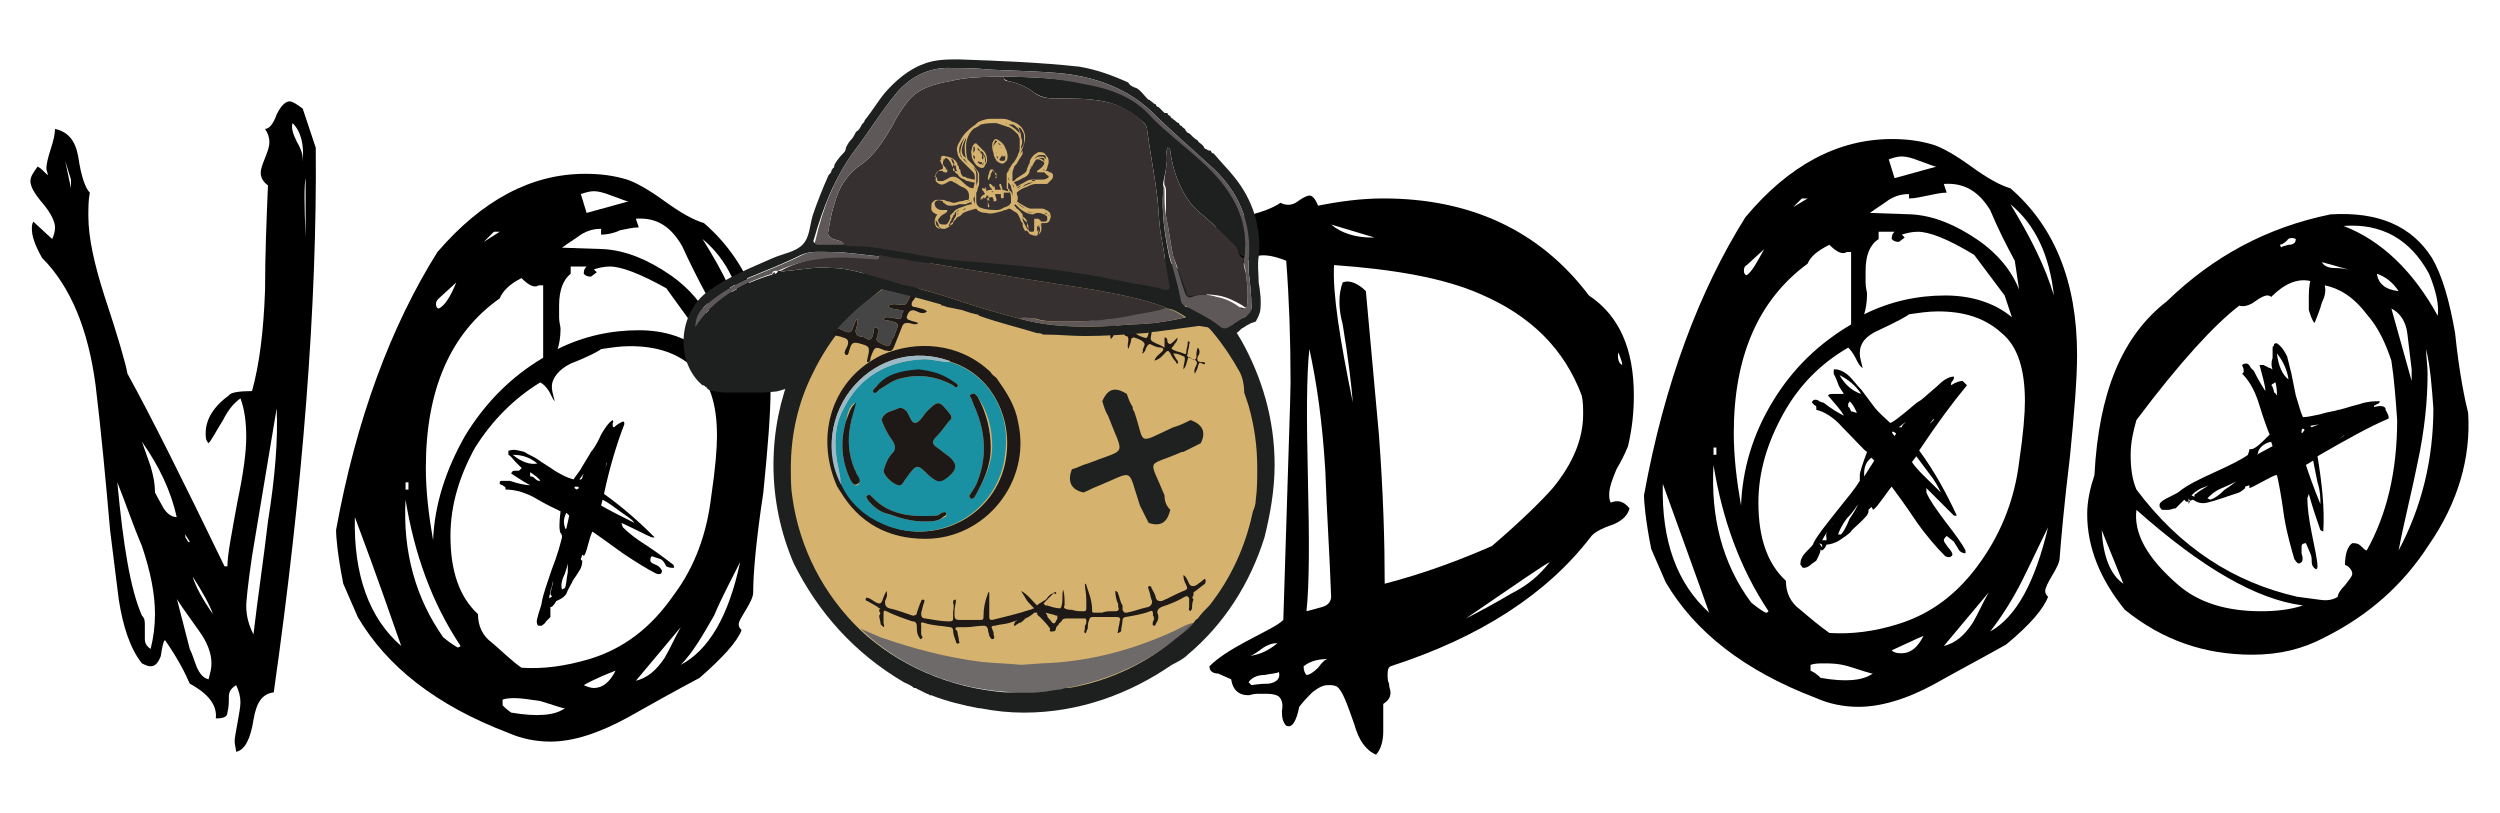 <?xml version="1.0" encoding="utf-8"?>
<!-- Generator: Adobe Illustrator 25.2.1, SVG Export Plug-In . SVG Version: 6.00 Build 0)  -->
<svg version="1.1" id="Capa_1" xmlns="http://www.w3.org/2000/svg" xmlns:xlink="http://www.w3.org/1999/xlink" x="0px" y="0px"
	 viewBox="0 0 17.26 5.61" style="enable-background:new 0 0 17.26 5.61;" xml:space="preserve">
<style type="text/css">
	.st0{fill:#1E1916;}
	.st1{fill:#D5B36E;}
	.st2{fill:#1E2020;}
	.st3{fill:#6E6A6A;}
	.st4{fill:#55544E;}
	.st5{fill:#1F2020;}
	.st6{fill:#1A90A3;}
	.st7{fill:#9BBAC9;}
	.st8{fill:#464545;}
	.st9{fill:#363030;}
	.st10{fill:#5E5859;}
	.st11{fill:#201617;}
</style>
<g>
	<path d="M2.18,1.02c0.01,1.09-0.09,2.35-0.29,3.76C1.81,4.79,1.77,4.85,1.75,4.97C1.73,5.1,1.69,5.18,1.63,5.19
		c0-0.02-0.01-0.05-0.01-0.07c0-0.03,0.01-0.07,0.02-0.13c0.01-0.06,0.02-0.11,0.02-0.14c0-0.04-0.01-0.08-0.03-0.12
		C1.6,4.75,1.58,4.77,1.58,4.81c0,0.04,0,0.07-0.01,0.11c0,0.03-0.03,0.04-0.08,0.04C1.5,4.87,1.44,4.79,1.31,4.72
		c-0.03-0.07-0.08-0.17-0.17-0.3C1.13,4.42,1.12,4.46,1.11,4.53C1.09,4.58,1.07,4.6,1.04,4.6c-0.02,0-0.04-0.01-0.06-0.02
		C0.9,4.48,0.85,4.33,0.82,4.14C0.8,3.98,0.78,3.82,0.76,3.66C0.73,3.32,0.7,2.99,0.66,2.66C0.61,2.28,0.49,1.98,0.29,1.78
		C0.24,1.69,0.22,1.63,0.22,1.58c0-0.02,0-0.03,0.01-0.05l0.13,0.12C0.37,1.63,0.38,1.6,0.38,1.57c0-0.04-0.03-0.1-0.08-0.16
		C0.24,1.34,0.21,1.29,0.21,1.25c0-0.03,0.02-0.06,0.05-0.1C0.28,1.16,0.3,1.18,0.33,1.21c0-0.02-0.01-0.03-0.01-0.05
		c0-0.02,0.01-0.07,0.03-0.13c0.02-0.06,0.03-0.11,0.03-0.14c0.09,0.02,0.14,0.08,0.16,0.19C0.56,1.22,0.59,1.3,0.62,1.33
		C0.61,1.38,0.61,1.44,0.61,1.49c0,0.15,0.04,0.33,0.11,0.55c0.1,0.3,0.15,0.48,0.16,0.54c0.16,0.29,0.38,0.73,0.67,1.33h0.02
		C1.57,3.83,1.6,3.68,1.64,3.46C1.68,3.27,1.7,3.12,1.7,3.02c0-0.1-0.01-0.19-0.04-0.27C1.62,2.78,1.58,2.82,1.54,2.9
		c-0.05,0.08-0.08,0.14-0.1,0.16C1.42,3.04,1.42,3.02,1.42,2.99c0-0.09,0.05-0.18,0.16-0.26C1.59,2.71,1.65,2.7,1.74,2.7
		C1.79,2.52,1.82,2.29,1.83,2c0-0.24,0.01-0.48,0.02-0.72C1.81,1.25,1.8,1.22,1.8,1.19c0-0.02,0.01-0.05,0.03-0.1
		c0.02-0.05,0.03-0.08,0.03-0.11c0-0.03-0.01-0.06-0.03-0.09c0.03,0,0.06-0.04,0.08-0.1C1.94,0.73,1.97,0.7,2,0.7
		c0.02,0,0.05,0.02,0.09,0.05L2.18,1.02z M0.49,1.3V1.24L0.45,1.11L0.49,1.3z M1.04,4.48C1.06,4.4,1.07,4.32,1.07,4.24
		c0-0.14-0.03-0.29-0.09-0.47C0.92,3.63,0.87,3.48,0.81,3.33c0.04,0.43,0.09,0.74,0.17,0.92C1,4.27,1,4.29,1,4.32
		c0,0.01,0,0.03,0,0.05C1,4.39,1,4.4,1,4.41C1,4.44,1.01,4.46,1.04,4.48z M1.22,3.57C1.18,3.39,1.1,3.22,0.98,3.05
		C1,3.11,1.02,3.16,1.04,3.22c0.02,0.07,0.03,0.12,0.03,0.18c0,0,0.02,0.04,0.06,0.11C1.15,3.54,1.18,3.57,1.22,3.57z M1.44,4.69
		c0.01-0.04,0.02-0.07,0.02-0.11c0-0.07-0.03-0.15-0.09-0.23c-0.1-0.14-0.15-0.21-0.15-0.22l0.09,0.35
		c0.02,0.04,0.03,0.08,0.05,0.13C1.38,4.65,1.4,4.68,1.44,4.69z M1.31,3.74L1.26,3.66c0.01,0,0.02,0.02,0.02,0.05
		C1.3,3.74,1.3,3.75,1.31,3.74z M1.47,4.24C1.45,4.18,1.4,4.09,1.33,3.98C1.35,4.05,1.4,4.14,1.47,4.24z M1.91,2.82L1.74,3.84
		C1.71,4.04,1.7,4.16,1.7,4.18c0,0.08,0.02,0.14,0.05,0.2C1.78,4.12,1.82,3.86,1.85,3.6C1.9,3.29,1.92,3.03,1.91,2.82z M2.09,1.12
		C2.1,1,2.08,0.91,2.02,0.85c-0.01,0.03,0,0.07,0.03,0.13c0.03,0.05,0.04,0.09,0.04,0.11C2.09,1.1,2.09,1.11,2.09,1.12L2.09,1.12z
		 M2.11,1.64V1.23C2.1,1.27,2.1,1.41,2.11,1.64z"/>
	<path d="M5.2,4.09c0,0.03-0.02,0.07-0.05,0.12C5.12,4.26,5.1,4.29,5.1,4.31c0,0.02,0.01,0.03,0.02,0.04
		C5.09,4.43,4.99,4.54,4.83,4.68C4.66,4.77,4.5,4.86,4.34,4.95C4.14,5.06,3.96,5.12,3.8,5.12c-0.1,0-0.2-0.02-0.29-0.06
		c-0.5-0.19-0.84-0.46-1.04-0.8l-0.1-0.23c-0.04-0.2-0.05-0.33-0.05-0.37c0.14-0.77,0.38-1.41,0.7-1.92C3.33,1.38,3.67,1.2,4.04,1.2
		c0.1,0,0.19,0.01,0.29,0.04c0.06,0.02,0.15,0.07,0.26,0.15c0.11,0.08,0.2,0.13,0.27,0.15c0.3,0.26,0.46,0.64,0.46,1.15
		c0,0.17-0.02,0.41-0.05,0.71C5.22,3.73,5.2,3.96,5.2,4.09z M2.77,4.46C2.7,4.26,2.6,3.97,2.45,3.57C2.44,3.97,2.55,4.27,2.77,4.46z
		 M3.18,4.46c-0.2-0.3-0.32-0.64-0.38-1.01C2.78,3.81,2.87,4.13,3.06,4.4c0.06,0.05,0.1,0.07,0.1,0.07
		C3.17,4.47,3.18,4.46,3.18,4.46z M2.82,3.38V3.33H2.8v0.05H2.82z M3.75,2.47v-0.5H3.72c-0.03,0.02-0.07,0-0.12-0.05
		C3.52,1.96,3.47,2.01,3.45,2.06C3.11,2.3,2.94,2.69,2.94,3.23c0,0.16,0.02,0.33,0.05,0.5C3,3.48,3.08,3.24,3.21,3.01
		C3.35,2.78,3.53,2.6,3.75,2.47z M3.15,1.95L3.03,2.06C3.02,2.07,3.01,2.08,3.01,2.1c0,0.02,0.01,0.03,0.02,0.03
		C3.07,2.11,3.11,2.05,3.15,1.95z M4.91,3.43c0.03-0.2,0.04-0.34,0.04-0.42c0-0.22-0.05-0.38-0.16-0.47
		c-0.11-0.1-0.25-0.15-0.44-0.15c-0.07,0-0.13,0.01-0.2,0.02C4.14,2.42,4.07,2.46,3.94,2.51C3.86,2.55,3.81,2.61,3.81,2.67
		c0,0.03,0.01,0.06,0.02,0.1C3.82,2.76,3.81,2.74,3.79,2.7C3.77,2.67,3.75,2.65,3.73,2.64C3.55,2.75,3.4,2.9,3.28,3.09
		c-0.11,0.2-0.17,0.4-0.17,0.61c0,0.24,0.06,0.42,0.19,0.54c0,0.08,0.03,0.15,0.1,0.2C3.47,4.5,3.53,4.56,3.6,4.61
		C3.75,4.62,3.9,4.6,4.07,4.55C4.3,4.48,4.49,4.34,4.65,4.11C4.8,3.91,4.88,3.68,4.91,3.43z M3.45,1.6H3.41L3.34,1.67L3.45,1.6z
		 M3.9,4.89c-0.02,0-0.07-0.02-0.17-0.05C3.66,4.83,3.6,4.82,3.56,4.82c-0.03,0-0.06,0-0.09,0.01v0.04C3.48,4.88,3.5,4.9,3.53,4.92
		C3.71,4.95,3.83,4.94,3.9,4.89z M4.86,2.43L4.81,2.28L4.6,1.99C4.42,1.89,4.29,1.84,4.21,1.84c-0.04,0-0.08,0.01-0.11,0.02
		l0.02,0.02L4.08,1.91c-0.03,0-0.04-0.01-0.05-0.02c0-0.03,0.01-0.04,0.02-0.05H3.94v0.05C3.89,1.93,3.86,2,3.86,2.11
		c0,0.02,0,0.04,0,0.08c0,0.04,0.01,0.06,0.01,0.08c0,0.06-0.01,0.11-0.02,0.14c0.18-0.09,0.37-0.13,0.56-0.13
		C4.59,2.28,4.74,2.33,4.86,2.43z M4.91,2.23L4.88,2.04C4.82,1.93,4.76,1.81,4.71,1.7C4.63,1.56,4.53,1.5,4.39,1.51l0.02,0.06
		c-0.04,0-0.08,0.01-0.13,0.02C4.24,1.61,4.19,1.62,4.15,1.62V1.58c-0.05,0-0.09,0.01-0.14,0.04C3.97,1.65,3.92,1.68,3.88,1.71
		l0.29,0.01c0.15,0.01,0.3,0.07,0.46,0.18C4.76,1.99,4.86,2.11,4.91,2.23z M4.34,1.39c-0.02,0-0.06-0.02-0.12-0.04
		C4.17,1.33,4.13,1.32,4.1,1.32c-0.03,0-0.06,0.01-0.09,0.02l0.04,0.13L4.34,1.39z M4.25,4.63C4.2,4.65,4.12,4.68,4.03,4.73
		C4.05,4.74,4.08,4.75,4.1,4.75C4.16,4.75,4.21,4.71,4.25,4.63z M4.7,4.33L4.39,4.7c0.08-0.02,0.14-0.07,0.2-0.16
		C4.63,4.47,4.66,4.4,4.7,4.33z M5.11,3.88C5.05,4,4.98,4.13,4.93,4.25C4.85,4.39,4.78,4.51,4.7,4.59C4.89,4.49,5.03,4.26,5.11,3.88
		z M5.15,2.28c-0.03-0.28-0.13-0.49-0.3-0.63C4.99,1.87,5.09,2.08,5.15,2.28z"/>
	<path d="M11.25,3.51c-0.01,0.04-0.04,0.08-0.11,0.11C11.05,3.65,11,3.68,10.98,3.71C10.68,4.1,10.22,4.4,9.6,4.6
		C9.58,4.61,9.58,4.64,9.58,4.66c0,0.02,0,0.04,0.01,0.06c0,0.03,0.01,0.04,0.01,0.06c0,0.04-0.02,0.06-0.05,0.08
		c0,0.06,0,0.12,0,0.19c0,0.07-0.02,0.13-0.05,0.16c-0.07-0.03-0.12-0.1-0.15-0.21C9.3,4.86,9.27,4.77,9.23,4.74
		C9.21,4.73,9.19,4.73,9.17,4.73c-0.04,0-0.07,0.02-0.11,0.05C9.03,4.81,9,4.84,8.97,4.88c-0.02,0.1-0.05,0.15-0.09,0.13
		c-0.02-0.02-0.03-0.05-0.03-0.1c0.01-0.05,0-0.08-0.02-0.1C8.82,4.8,8.79,4.79,8.75,4.79c-0.02,0-0.04,0-0.07,0
		c-0.03,0-0.05,0.01-0.06,0.01c-0.07,0-0.11-0.04-0.12-0.11L8.41,4.65C8.37,4.65,8.35,4.63,8.35,4.6C8.41,4.54,8.49,4.49,8.6,4.43
		c0.13-0.07,0.22-0.11,0.26-0.15c0.03-1,0.05-1.54,0.05-1.64c0-0.3-0.01-0.58-0.03-0.84C8.78,1.76,8.7,1.75,8.65,1.78
		C8.61,1.8,8.58,1.82,8.54,1.85C8.51,1.87,8.49,1.9,8.48,1.93l0.08,0.15C8.53,2.07,8.49,2.04,8.44,2c0-0.14,0.02-0.22,0.05-0.26
		L8.31,1.65c0.04-0.07,0.12-0.12,0.25-0.15C8.71,1.47,8.8,1.43,8.84,1.4c0.04,0.02,0.08,0.02,0.12-0.01
		c0.04-0.03,0.07-0.04,0.08-0.04c0.02,0,0.04,0.02,0.06,0.07c0.15-0.03,0.3-0.05,0.45-0.05c0.6,0,1.08,0.22,1.42,0.67
		c0.21,0.14,0.31,0.37,0.31,0.69c0,0.11-0.01,0.22-0.04,0.35c-0.02,0.05-0.05,0.11-0.08,0.16c-0.03,0.07-0.05,0.13-0.05,0.17
		c0,0.02,0,0.04,0.01,0.06C11.17,3.45,11.21,3.46,11.25,3.51z M8.65,2.15c0,0.05,0,0.07-0.01,0.08L8.56,2.12
		C8.56,2.12,8.59,2.13,8.65,2.15z M8.82,4.44c-0.03,0-0.07,0.01-0.11,0.04C8.67,4.51,8.64,4.53,8.62,4.53
		C8.7,4.52,8.76,4.49,8.82,4.44z M8.83,4.64c-0.02,0.01-0.05,0.01-0.1,0.02c-0.05,0-0.09,0.02-0.11,0.05l0.02,0.02
		c0.01,0,0.05-0.01,0.12-0.01C8.82,4.71,8.84,4.68,8.83,4.64z M9.17,4.55C9.11,4.55,9.05,4.56,9,4.6c0,0.03,0.01,0.05,0.02,0.06
		c0.02,0,0.05-0.02,0.08-0.05C9.13,4.57,9.15,4.55,9.17,4.55z M9.19,4.12C9.18,3.83,9.16,3.54,9.15,3.25
		C9.13,2.91,9.09,2.64,9.04,2.41c-0.02,0.18-0.02,0.48-0.01,0.9c0.01,0.42,0.01,0.72-0.01,0.91c0,0,0.04-0.01,0.11-0.03
		C9.17,4.18,9.19,4.15,9.19,4.12z M9.49,1.64l-0.3-0.09c0.07,0.06,0.17,0.09,0.28,0.09C9.48,1.64,9.49,1.64,9.49,1.64z M10.92,2.73
		c-0.12-0.32-0.35-0.55-0.7-0.7c-0.25-0.11-0.59-0.17-1.01-0.2c-0.01,0.2,0.04,0.51,0.13,0.95c-0.01-0.12-0.03-0.3-0.07-0.54
		c-0.03-0.11-0.03-0.21,0-0.29c0.05-0.02,0.11,0.01,0.16,0.06C9.46,2.34,9.49,2.67,9.52,3C9.55,3.4,9.56,3.74,9.56,4.03
		c0.27-0.07,0.51-0.16,0.74-0.26c0.21-0.18,0.35-0.32,0.42-0.4c0.14-0.17,0.21-0.34,0.21-0.51C10.93,2.82,10.93,2.77,10.92,2.73z
		 M10.7,3.88c-0.04,0.02-0.23,0.15-0.58,0.39c0.1-0.05,0.21-0.11,0.31-0.17C10.55,4.04,10.63,3.97,10.7,3.88z M11.2,2.52
		c0-0.02-0.01-0.04-0.02-0.07c-0.01-0.03-0.02-0.05-0.02-0.07c0.01,0.01,0.02,0.04,0.01,0.07C11.17,2.49,11.18,2.51,11.2,2.52z"/>
	<path d="M14.22,3.85c0,0.03-0.02,0.07-0.05,0.12c-0.03,0.05-0.05,0.09-0.05,0.11c0,0.02,0.01,0.03,0.02,0.04
		c-0.03,0.08-0.12,0.19-0.29,0.33c-0.16,0.09-0.33,0.18-0.49,0.27c-0.2,0.11-0.38,0.16-0.53,0.16c-0.1,0-0.2-0.02-0.29-0.06
		c-0.5-0.19-0.84-0.46-1.04-0.8l-0.1-0.23c-0.04-0.2-0.05-0.33-0.05-0.37c0.14-0.77,0.38-1.41,0.7-1.92
		c0.3-0.36,0.64-0.54,1.01-0.54c0.1,0,0.19,0.01,0.29,0.04c0.06,0.02,0.15,0.07,0.26,0.15c0.11,0.08,0.2,0.13,0.27,0.15
		c0.3,0.26,0.46,0.64,0.46,1.15c0,0.17-0.02,0.41-0.05,0.71C14.25,3.49,14.23,3.72,14.22,3.85z M11.8,4.23
		c-0.07-0.2-0.18-0.5-0.32-0.89C11.47,3.74,11.58,4.03,11.8,4.23z M12.21,4.22c-0.2-0.3-0.32-0.64-0.38-1.01
		c-0.02,0.36,0.06,0.68,0.26,0.95c0.06,0.05,0.1,0.07,0.1,0.07C12.2,4.23,12.2,4.23,12.21,4.22z M11.85,3.14V3.09h-0.02v0.05H11.85z
		 M12.78,2.24v-0.5h-0.03c-0.03,0.02-0.07,0-0.12-0.05c-0.08,0.04-0.13,0.08-0.15,0.13c-0.34,0.25-0.51,0.64-0.51,1.17
		c0,0.16,0.02,0.33,0.05,0.5C12.03,3.24,12.1,3,12.24,2.77C12.38,2.54,12.56,2.37,12.78,2.24z M12.18,1.72l-0.12,0.11
		c-0.02,0.01-0.02,0.03-0.02,0.04c0,0.02,0.01,0.03,0.02,0.03C12.1,1.87,12.13,1.81,12.18,1.72z M13.94,3.19
		c0.03-0.2,0.04-0.34,0.04-0.42c0-0.22-0.05-0.38-0.16-0.47c-0.11-0.1-0.25-0.15-0.44-0.15c-0.07,0-0.13,0.01-0.2,0.02
		c-0.01,0.01-0.08,0.05-0.21,0.11c-0.09,0.04-0.13,0.09-0.13,0.16c0,0.03,0.01,0.06,0.02,0.1c-0.02-0.01-0.03-0.03-0.05-0.07
		c-0.02-0.04-0.04-0.06-0.05-0.07c-0.19,0.11-0.34,0.26-0.45,0.46c-0.11,0.2-0.17,0.4-0.17,0.61c0,0.24,0.06,0.42,0.19,0.54
		c0,0.08,0.03,0.15,0.1,0.2c0.07,0.06,0.13,0.11,0.2,0.16c0.15,0.01,0.31-0.01,0.47-0.06c0.23-0.07,0.42-0.21,0.58-0.44
		C13.82,3.67,13.91,3.44,13.94,3.19z M12.48,1.37h-0.04l-0.06,0.06L12.48,1.37z M12.93,4.65c-0.02,0-0.07-0.02-0.17-0.05
		c-0.07-0.02-0.12-0.02-0.17-0.02c-0.03,0-0.06,0-0.09,0.01v0.04c0.02,0.01,0.04,0.02,0.07,0.05C12.74,4.71,12.86,4.7,12.93,4.65z
		 M13.89,2.19l-0.05-0.15l-0.21-0.28c-0.18-0.11-0.31-0.16-0.39-0.16c-0.04,0-0.08,0.01-0.11,0.02l0.02,0.02l-0.04,0.03
		c-0.03,0-0.04-0.01-0.05-0.02c0-0.03,0.01-0.04,0.02-0.05h-0.11v0.05c-0.06,0.04-0.09,0.11-0.09,0.22c0,0.02,0,0.04,0,0.08
		c0,0.04,0.01,0.06,0.01,0.08c0,0.06-0.01,0.11-0.02,0.14c0.18-0.09,0.37-0.13,0.56-0.13C13.61,2.04,13.77,2.09,13.89,2.19z
		 M13.94,2L13.91,1.8c-0.06-0.11-0.12-0.23-0.17-0.35c-0.08-0.13-0.18-0.19-0.32-0.18l0.02,0.06c-0.04,0-0.08,0.01-0.13,0.02
		c-0.05,0.01-0.09,0.02-0.13,0.02V1.34c-0.05,0-0.09,0.01-0.14,0.04C13,1.41,12.95,1.44,12.91,1.47l0.29,0.01
		c0.15,0.01,0.3,0.07,0.46,0.18C13.79,1.75,13.89,1.87,13.94,2z M13.37,1.15c-0.02,0-0.06-0.02-0.12-0.04
		c-0.05-0.02-0.09-0.03-0.12-0.03c-0.03,0-0.06,0.01-0.09,0.02l0.04,0.13L13.37,1.15z M13.28,4.39c-0.05,0.02-0.13,0.06-0.22,0.1
		c0.02,0.02,0.05,0.02,0.07,0.02C13.19,4.51,13.24,4.47,13.28,4.39z M13.73,4.09l-0.31,0.37c0.08-0.02,0.14-0.07,0.2-0.16
		C13.66,4.23,13.69,4.16,13.73,4.09z M14.14,3.64c-0.06,0.12-0.12,0.25-0.18,0.37c-0.07,0.14-0.15,0.26-0.22,0.35
		C13.92,4.26,14.05,4.02,14.14,3.64z M14.18,2.04c-0.03-0.28-0.13-0.49-0.3-0.63C14.02,1.64,14.12,1.84,14.18,2.04z"/>
	<path d="M17.04,2.85c0.02,0.31-0.07,0.62-0.27,0.91c-0.18,0.28-0.42,0.49-0.72,0.64c-0.15,0.08-0.31,0.12-0.5,0.12
		c-0.33,0-0.62-0.1-0.88-0.31C14.5,4,14.41,3.78,14.41,3.55c0-0.09,0.02-0.18,0.05-0.27c0.03-0.57,0.19-0.96,0.5-1.2
		c0.32-0.31,0.69-0.51,1.13-0.6c0.33-0.02,0.56,0.08,0.7,0.3c0.07,0.12,0.12,0.29,0.16,0.52C16.98,2.59,17.02,2.77,17.04,2.85z
		 M14.66,4.03l-0.15-0.37C14.52,3.84,14.57,3.97,14.66,4.03z M16.51,2.49c-0.04-0.12-0.09-0.23-0.17-0.32
		c-0.09-0.12-0.19-0.18-0.29-0.2c0.01,0.04,0,0.08-0.02,0.12C16.02,2.13,16,2.18,15.98,2.23c-0.02-0.02-0.03-0.06-0.04-0.09
		c0-0.02,0-0.06,0-0.1c0-0.06,0.01-0.1,0.01-0.1c-0.09-0.02-0.18,0.02-0.27,0.11c-0.01-0.01-0.02-0.01-0.03-0.01
		s-0.04,0.01-0.08,0.04c-0.04,0.03-0.08,0.04-0.11,0.03c-0.17,0.13-0.41,0.39-0.71,0.79c-0.02,0.07-0.04,0.15-0.04,0.24
		c0,0.09,0.01,0.17,0.04,0.24c0.3,0.4,0.67,0.64,1.11,0.74l0.15,0.02c0.06,0.01,0.1,0,0.13-0.02c0-0.02,0.02-0.05,0.05-0.08
		c0.03-0.04,0.05-0.06,0.05-0.08c0-0.02-0.02-0.05-0.05-0.06c0-0.08,0.02-0.13,0.05-0.15c0.02,0,0.04,0,0.06,0.02
		c0.02,0.02,0.03,0.03,0.04,0.03c0.14-0.25,0.21-0.55,0.21-0.9C16.54,2.76,16.53,2.62,16.51,2.49z M15.9,4.18
		c-0.32-0.04-0.7-0.26-1.15-0.66c-0.02,0.16,0.07,0.33,0.29,0.52c0.14,0.12,0.33,0.18,0.57,0.18C15.71,4.22,15.81,4.21,15.9,4.18z
		 M15.85,1.65c-0.02-0.01-0.05-0.01-0.06,0.01c-0.02,0.02-0.04,0.03-0.05,0.03l0.01,0.02c0-0.01,0.02-0.01,0.05-0.02
		C15.83,1.69,15.85,1.68,15.85,1.65z M16.21,1.86c-0.04-0.01-0.1-0.03-0.18-0.05c0.01,0.02,0.04,0.04,0.08,0.04
		C16.17,1.85,16.2,1.86,16.21,1.86z M16.83,2.18c0.01-0.07-0.01-0.17-0.06-0.29c-0.13-0.24-0.33-0.35-0.59-0.33
		C16.44,1.66,16.66,1.87,16.83,2.18z M16.56,2.01c-0.04-0.06-0.09-0.1-0.15-0.12C16.42,1.96,16.47,2,16.56,2.01z M16.65,2.63V2.55
		c-0.01-0.08-0.02-0.17-0.03-0.25c-0.01-0.08-0.05-0.14-0.11-0.17L16.65,2.63z M16.75,2.41c0,0.06,0.01,0.11,0.01,0.17
		c0,0.18-0.02,0.39-0.07,0.62c-0.04,0.2-0.09,0.39-0.13,0.6c0.16-0.3,0.24-0.63,0.24-0.98C16.79,2.68,16.78,2.54,16.75,2.41z"/>
	<path class="st0" d="M8.43,2.95L8.42,2.92c0,0,0,0,0,0c0,0-0.01,0.01-0.01,0.01C8.38,2.97,8.35,3,8.32,3.03
		C8.31,2.99,8.33,2.98,8.34,2.96c0-0.01,0.01-0.02,0-0.03c-0.01-0.01-0.02,0-0.02,0.01C8.31,2.95,8.3,2.96,8.29,2.97
		C8.27,3.03,8.24,3.06,8.18,3.01C8.17,3.01,8.16,3,8.15,3.02c-0.01,0.01,0,0.02,0.01,0.03C8.18,3.06,8.2,3.06,8.22,3.09c0,0,0,0,0,0
		C8.19,3.1,8.16,3.12,8.13,3.13C8.12,3.14,8.1,3.15,8.09,3.15C8.05,3.16,8.02,3.16,8.01,3.1C8,3.1,8,3.11,8,3.11
		c0.01,0.06-0.03,0.1-0.09,0.09c-0.02,0-0.03-0.02-0.03-0.04C7.86,3.14,7.87,3.1,7.84,3.08l0,0c0,0,0,0.01,0,0.01
		c0.03,0.12,0.03,0.12-0.1,0.13c-0.02,0-0.05,0-0.08,0.01c0.02-0.04,0.04-0.07,0.07-0.1C7.73,3.12,7.74,3.11,7.74,3.1
		c0-0.01,0-0.01-0.01-0.02C7.72,3.06,7.71,3.09,7.7,3.1c0,0.01-0.01,0.01-0.01,0.02C7.67,3.14,7.65,3.17,7.63,3.19
		C7.61,3.22,7.59,3.22,7.56,3.2c-0.01,0-0.01-0.01-0.02-0.02C7.53,3.16,7.51,3.14,7.5,3.15C7.48,3.17,7.5,3.18,7.52,3.2
		c0.01,0.01,0.01,0.01,0.02,0.02c0,0,0,0,0,0.01c-0.01,0-0.01,0-0.02,0c-0.03,0-0.06,0-0.1-0.01c-0.01,0-0.01,0-0.01,0l0.01,0.06
		c0.02-0.02,0.04,0,0.06,0c0.02,0,0.03,0,0.04,0c0.02,0,0.03,0.01,0.03,0.04c0,0.01,0,0.02-0.01,0.03c0.01,0,0.01,0,0.02,0
		c0.01-0.01,0.01-0.01,0.02-0.02C7.6,3.3,7.62,3.29,7.65,3.32c0.01,0.01,0.02,0.02,0.03,0.03C7.7,3.36,7.71,3.38,7.74,3.38
		c0-0.03-0.03-0.04-0.05-0.07C7.68,3.31,7.68,3.3,7.67,3.29c0.03,0,0.06-0.01,0.09-0.01c0.03,0,0.06-0.01,0.08-0.01
		C7.89,3.26,7.88,3.3,7.91,3.32C7.92,3.29,7.9,3.26,7.93,3.24c0.01,0,0.01-0.01,0.02-0.01C8,3.22,8.03,3.22,8.06,3.26
		c0-0.04,0.01-0.06,0.03-0.07c0.02-0.02,0.06-0.03,0.08-0.04c0,0.04-0.03,0.05-0.03,0.09c0.04-0.01,0.06-0.05,0.07-0.08
		c0.02-0.04,0.04-0.07,0.09-0.04c0.01,0.01,0.02,0.01,0.03-0.01c-0.05-0.04-0.03-0.06,0-0.09c0,0,0.01-0.01,0.01-0.01
		c0.02-0.01,0.04-0.03,0.06-0.05c0,0,0.01-0.01,0.01-0.01L8.43,2.95z"/>
	<path class="st1" d="M8.71,3.2c0,0.54-0.28,1.01-0.7,1.29c0,0,0,0,0,0C7.75,4.65,7.47,4.75,7.17,4.77c0,0,0,0,0,0
		c-0.04,0-0.08,0-0.12,0c-0.91,0-1.64-0.71-1.64-1.59c0-0.67,0.51-1.23,1.09-1.47c0,0,0.01,0,0.01,0C6.69,1.64,6.88,1.6,7.06,1.6
		c0.14,0,0.28,0.02,0.42,0.05C8.18,1.83,8.71,2.46,8.71,3.2z"/>
	<path class="st1" d="M8.67,3.5C8.67,3.5,8.67,3.5,8.67,3.5c-0.06,0.29-0.2,0.55-0.39,0.76c0,0,0,0,0,0C8,4.56,7.6,4.76,7.16,4.78
		c-0.01,0-0.02,0-0.03,0h0c-0.01,0-0.02,0-0.04,0c-0.01,0-0.03,0-0.04,0C6.25,4.76,5.6,4.16,5.5,3.4C5.49,3.33,5.48,3.26,5.48,3.2
		V3.19c0-0.55,0.28-1.03,0.7-1.31c0,0,0,0,0.01,0C6.45,1.7,6.76,1.6,7.09,1.6C7.5,1.6,7.88,1.75,8.16,2c0.2,0.18,0.36,0.4,0.45,0.66
		c0,0.02,0,0.04,0,0.06c0.01,0.17,0.02,0.34,0.04,0.51c0.01,0.01,0.01,0.02,0,0.02c0,0.01,0,0.02,0,0.02c0.01,0.01,0.01,0.02,0,0.03
		c0,0.03,0,0.05,0.01,0.08c0,0,0,0,0,0.01c0,0.01,0,0.02,0,0.03c0.01,0.01,0.01,0.01,0,0.02C8.67,3.44,8.67,3.47,8.67,3.5
		C8.67,3.5,8.67,3.5,8.67,3.5z"/>
	<path class="st2" d="M6.34,4.74C6.34,4.74,6.34,4.74,6.34,4.74C6.34,4.75,6.34,4.75,6.34,4.74C6.34,4.75,6.34,4.74,6.34,4.74z
		 M5.51,3.86C5.51,3.86,5.51,3.86,5.51,3.86C5.66,4.22,5.93,4.52,6.26,4.7c0,0,0,0,0.01,0C5.93,4.5,5.67,4.22,5.51,3.86z"/>
	<path class="st1" d="M8,4.49C7.76,4.65,7.48,4.75,7.17,4.77C7.47,4.75,7.75,4.65,8,4.49z"/>
	<path class="st3" d="M8.24,4.3C8.21,4.34,8.18,4.36,8.14,4.39C8.13,4.39,8.13,4.4,8.12,4.41c-0.24,0.19-0.51,0.3-0.81,0.35
		c0,0,0,0,0,0.01v0C7.25,4.77,7.19,4.78,7.13,4.78c0,0-0.01,0-0.01,0c-0.01,0-0.01,0-0.02,0h0c-0.01,0-0.02,0-0.04,0
		c-0.01,0-0.03,0-0.04,0c-0.42-0.01-0.8-0.17-1.08-0.44C5.99,4.36,6.03,4.38,6.08,4.4c0.23,0.08,0.46,0.14,0.7,0.17
		c0.09,0.01,0.18,0.01,0.27,0.02l0.14-0.01c0,0,0,0,0,0c0.32-0.01,0.63-0.09,0.93-0.23C8.16,4.33,8.19,4.31,8.24,4.3
		C8.24,4.3,8.24,4.3,8.24,4.3z"/>
	<path class="st4" d="M7.17,3.52C7.17,3.52,7.17,3.52,7.17,3.52C7.17,3.52,7.17,3.52,7.17,3.52z"/>
	<polygon class="st5" points="7.1,3.54 7.1,3.54 7.1,3.54 	"/>
	<path class="st5" d="M7.82,2.81c0,0.01,0,0.02,0.01,0.03C7.91,3.07,7.84,3.07,8.1,2.95C8.14,2.94,8.18,2.92,8.22,2.9
		C8.3,2.93,8.33,2.98,8.29,3.06C8.25,3.08,8.21,3.1,8.17,3.12c0,0-0.01,0-0.01,0c-0.25,0.11-0.23,0.03-0.12,0.3
		c0,0.04,0.01,0.07,0.04,0.1C8.06,3.6,8.02,3.64,7.93,3.61C7.91,3.57,7.89,3.53,7.87,3.49c-0.09-0.27-0.03-0.24-0.3-0.13
		C7.54,3.37,7.51,3.39,7.48,3.4C7.39,3.38,7.37,3.32,7.4,3.24C7.44,3.23,7.47,3.21,7.51,3.2c0.28-0.11,0.25-0.04,0.14-0.33
		C7.63,2.84,7.62,2.8,7.61,2.77c0.04-0.09,0.09-0.1,0.17-0.05C7.79,2.75,7.8,2.78,7.82,2.81z"/>
	<path class="st0" d="M8.04,2.4C8.04,2.37,8.04,2.35,8.04,2.33c0.02,0,0.02,0.02,0.02,0.03C8.07,2.38,8.08,2.38,8.1,2.36
		c0.01-0.01,0.02-0.02,0.03-0.03c0,0.03-0.02,0.04-0.03,0.06C8.08,2.41,8.09,2.41,8.11,2.42c0.02,0.01,0.04,0.01,0.06,0.02
		c0.02,0.01,0.02,0,0.02-0.01c0-0.02,0.01-0.04,0.01-0.06c0-0.01,0-0.02,0.01-0.01c0.01,0,0,0.01,0,0.02c0,0.02-0.01,0.04-0.01,0.06
		c-0.01,0.02,0,0.02,0.01,0.03c0.01,0,0.01,0,0.02,0.01c0.02,0.01,0.03,0,0.03-0.02c0-0.02,0-0.04,0.01-0.06
		c0.02,0.02,0.01,0.05,0,0.06c-0.01,0.03,0,0.04,0.03,0.04c0.01,0,0.02,0,0.02,0.01c0,0.01-0.02,0-0.02,0
		C8.28,2.5,8.28,2.5,8.27,2.53c0,0.01-0.01,0.03-0.02,0.05c-0.01-0.02,0-0.04,0.01-0.06c0.01-0.02,0-0.03-0.02-0.04
		c-0.01,0-0.02,0-0.02-0.01c-0.01-0.01-0.02,0-0.02,0.01C8.19,2.51,8.19,2.53,8.17,2.55c0-0.03,0.01-0.05,0.01-0.07
		c0-0.01,0-0.02-0.01-0.02C8.15,2.45,8.13,2.44,8.1,2.44c0.01,0.02,0.02,0.04,0.03,0.05c0,0.01,0.01,0.01,0,0.02
		c-0.01,0-0.01,0-0.01-0.01C8.1,2.48,8.09,2.46,8.08,2.44C8.07,2.42,8.06,2.42,8.05,2.43C8.03,2.45,8.01,2.48,7.97,2.49
		C7.98,2.46,8,2.45,8.02,2.43c0.01-0.01,0.02-0.02,0-0.03C7.99,2.4,7.97,2.39,7.95,2.38c-0.02-0.01-0.02,0-0.03,0.01
		C7.91,2.4,7.91,2.42,7.9,2.43c0,0-0.01,0.01-0.01,0.01c-0.01,0,0-0.01,0-0.01c0,0,0,0,0-0.01c0-0.02,0.02-0.04,0.01-0.05
		C7.89,2.35,7.86,2.34,7.83,2.33c-0.01,0-0.01,0-0.02,0.01C7.81,2.36,7.8,2.38,7.79,2.41c-0.01-0.03,0-0.04,0-0.06
		c0-0.02,0-0.03-0.02-0.03C7.76,2.3,7.74,2.29,7.72,2.28c-0.02-0.01-0.03,0-0.03,0.02c0,0.02-0.01,0.03-0.02,0.04
		c-0.01-0.02,0-0.03,0-0.05c0.01-0.02,0-0.03-0.02-0.04C7.62,2.25,7.6,2.23,7.57,2.22c-0.01,0-0.02-0.01-0.02-0.02
		c0-0.01,0.02,0,0.02,0C7.6,2.21,7.63,2.22,7.65,2.23c0.02,0.01,0.03,0.01,0.03-0.02c0-0.01,0-0.02,0.01-0.02
		c0.01,0,0.01,0.01,0.01,0.02C7.69,2.25,7.71,2.26,7.73,2.26c0.01,0,0.02,0.01,0.02,0.01C7.77,2.28,7.79,2.29,7.8,2.29
		c0.02,0,0.01-0.03,0.02-0.04c0,0,0-0.01,0.01-0.01c0.01,0,0,0.01,0,0.01c0,0.05,0,0.05,0.04,0.07C7.92,2.34,7.92,2.34,7.93,2.3
		c0-0.01,0.01-0.02,0.02-0.02c0.01,0,0,0.01,0,0.02C7.94,2.35,7.94,2.35,7.98,2.37C8,2.38,8.01,2.38,8.04,2.4z"/>
	<path class="st0" d="M6.5,1.72c0,0-0.01,0.01-0.01,0.01c0,0.01,0,0.01,0,0.02c0.01,0.01,0.01,0,0.02-0.01
		C6.52,1.73,6.53,1.72,6.54,1.7C6.53,1.71,6.52,1.71,6.5,1.72z"/>
	<g>
		<path class="st0" d="M7.03,2.92C7.01,2.8,6.95,2.71,6.88,2.61C6.87,2.6,6.85,2.59,6.84,2.57C6.62,2.36,6.32,2.35,6.09,2.45
			C5.75,2.61,5.62,3,5.78,3.36C5.79,3.37,5.79,3.38,5.8,3.39c0.13,0.22,0.33,0.33,0.59,0.33C6.8,3.72,7.12,3.33,7.03,2.92z
			 M6.95,3.13C6.91,3.54,6.48,3.78,6.11,3.62C5.98,3.56,5.88,3.47,5.82,3.34C5.69,3.14,5.73,2.85,5.9,2.66
			c0.17-0.19,0.42-0.25,0.65-0.17c0.01,0,0.01,0.01,0.02,0.01C6.82,2.58,6.98,2.84,6.95,3.13z"/>
		<path class="st6" d="M6.56,2.5c-0.06,0-0.12-0.02-0.18-0.02C6.13,2.49,5.93,2.6,5.82,2.83C5.76,2.94,5.76,3.07,5.78,3.19
			c0.01,0.05,0.02,0.1,0.03,0.16c0.06,0.13,0.17,0.22,0.29,0.27c0.37,0.16,0.8-0.08,0.84-0.49C6.98,2.84,6.82,2.58,6.56,2.5z
			 M5.92,3.35C5.9,3.36,5.88,3.33,5.87,3.31c-0.06-0.13-0.07-0.26-0.03-0.4c0.01-0.05,0.02-0.1,0.06-0.13
			C5.9,2.83,5.88,2.88,5.87,2.94C5.85,3.05,5.86,3.14,5.9,3.24c0.01,0.01,0.01,0.03,0.02,0.04C5.92,3.31,5.95,3.33,5.92,3.35z
			 M6.52,3.57C6.48,3.6,6.43,3.6,6.38,3.6c-0.08,0-0.16-0.02-0.24-0.05C6.08,3.54,6.03,3.5,5.99,3.45C5.99,3.44,5.97,3.43,5.99,3.42
			c0.01-0.01,0.02,0,0.03,0.01c0.12,0.13,0.28,0.14,0.44,0.13c0.02,0,0.03-0.01,0.04-0.02c0.01,0,0.03-0.01,0.03,0
			C6.54,3.56,6.53,3.57,6.52,3.57z M6.55,3.29C6.49,3.33,6.47,3.33,6.41,3.28C6.33,3.2,6.33,3.2,6.25,3.31
			C6.24,3.32,6.23,3.36,6.2,3.35C6.16,3.34,6.1,3.28,6.1,3.25c0.01-0.04,0.03-0.09,0.06-0.12c0.03-0.03,0.02-0.06,0-0.09
			C6.13,3,6.11,2.96,6.09,2.91c0-0.01-0.01-0.02,0-0.02C6.11,2.84,6.16,2.84,6.2,2.82c0.02-0.01,0.04,0,0.06,0.02
			c0.02,0.03,0.03,0.08,0.06,0.08c0.02,0,0.05-0.04,0.07-0.07c0.09-0.09,0.09-0.09,0.17,0.01C6.58,2.89,6.56,2.9,6.55,2.91
			C6.52,2.95,6.49,2.99,6.46,3.02C6.43,3.05,6.44,3.07,6.47,3.09c0.03,0.02,0.05,0.04,0.08,0.06C6.61,3.2,6.61,3.24,6.55,3.29z
			 M6.61,2.67c-0.01,0.01-0.02,0-0.03-0.01C6.47,2.6,6.35,2.58,6.23,2.61C6.17,2.62,6.12,2.66,6.07,2.69
			C6.06,2.7,6.05,2.72,6.03,2.71C6.02,2.69,6.04,2.68,6.05,2.67c0.08-0.08,0.17-0.11,0.29-0.11c0.09,0,0.17,0.03,0.25,0.09
			C6.6,2.65,6.62,2.65,6.61,2.67z M6.73,3.43C6.72,3.44,6.71,3.45,6.7,3.44c-0.01-0.01-0.01-0.02,0-0.03
			c0.02-0.03,0.04-0.06,0.05-0.09C6.82,3.14,6.8,2.96,6.72,2.79c0-0.01-0.01-0.02-0.01-0.03c0-0.01-0.03-0.03,0-0.04
			c0.02-0.01,0.03,0.01,0.04,0.02c0.07,0.1,0.1,0.22,0.1,0.34C6.85,3.21,6.79,3.32,6.73,3.43z"/>
		<path class="st7" d="M6.56,2.5c-0.06,0-0.12-0.02-0.18-0.02C6.13,2.49,5.93,2.6,5.82,2.83C5.76,2.94,5.76,3.07,5.78,3.19
			c0.01,0.05,0.02,0.1,0.03,0.16C5.69,3.14,5.73,2.85,5.9,2.66c0.17-0.19,0.42-0.25,0.65-0.17C6.55,2.5,6.56,2.5,6.56,2.5z"/>
		<path class="st0" d="M6.1,3.25c0.01-0.04,0.03-0.09,0.06-0.12c0.03-0.03,0.02-0.06,0-0.09C6.13,3,6.11,2.96,6.09,2.91
			c0-0.01-0.01-0.02,0-0.02C6.11,2.84,6.16,2.84,6.2,2.82c0.02-0.01,0.04,0,0.06,0.02c0.02,0.03,0.03,0.08,0.06,0.08
			c0.02,0,0.05-0.04,0.07-0.07c0.09-0.09,0.09-0.09,0.17,0.01C6.58,2.89,6.56,2.9,6.55,2.91C6.52,2.95,6.49,2.99,6.46,3.02
			C6.43,3.05,6.44,3.07,6.47,3.09c0.03,0.02,0.05,0.04,0.08,0.06C6.61,3.2,6.61,3.24,6.55,3.29C6.49,3.34,6.47,3.33,6.41,3.28
			C6.33,3.2,6.33,3.2,6.25,3.31C6.24,3.32,6.23,3.36,6.2,3.35C6.16,3.34,6.1,3.28,6.1,3.25z"/>
		<path class="st0" d="M6.84,3.09c0,0.13-0.05,0.23-0.11,0.34C6.72,3.44,6.71,3.45,6.7,3.44c-0.01-0.01-0.01-0.02,0-0.03
			c0.02-0.03,0.04-0.06,0.05-0.09C6.82,3.14,6.8,2.96,6.72,2.79c0-0.01-0.01-0.02-0.01-0.03c0-0.01-0.03-0.03,0-0.04
			c0.02-0.01,0.03,0.01,0.04,0.02C6.81,2.85,6.84,2.97,6.84,3.09z"/>
		<path class="st0" d="M6.34,2.55c0.09,0.01,0.17,0.03,0.25,0.09C6.6,2.65,6.62,2.65,6.61,2.67c-0.01,0.01-0.02,0-0.03-0.01
			C6.47,2.6,6.35,2.58,6.23,2.61C6.17,2.62,6.12,2.66,6.07,2.69C6.06,2.7,6.05,2.72,6.03,2.71C6.02,2.69,6.04,2.68,6.05,2.67
			C6.12,2.58,6.22,2.56,6.34,2.55z"/>
		<path class="st0" d="M6.38,3.6c-0.08,0-0.16-0.02-0.24-0.05C6.08,3.54,6.03,3.5,5.99,3.45C5.99,3.44,5.97,3.43,5.99,3.42
			c0.01-0.01,0.02,0,0.03,0.01c0.12,0.13,0.28,0.14,0.44,0.13c0.02,0,0.03-0.01,0.04-0.02c0.01,0,0.03-0.01,0.03,0
			c0.01,0.02-0.01,0.02-0.02,0.03C6.48,3.6,6.43,3.6,6.38,3.6z"/>
		<path class="st0" d="M5.91,2.78C5.9,2.83,5.88,2.88,5.87,2.94C5.85,3.05,5.86,3.14,5.9,3.24c0.01,0.01,0.01,0.03,0.02,0.04
			c0.01,0.02,0.03,0.05,0,0.06C5.9,3.36,5.88,3.33,5.87,3.31c-0.06-0.13-0.07-0.26-0.03-0.4C5.86,2.86,5.87,2.81,5.91,2.78z"/>
	</g>
	<g>
		<path class="st0" d="M8.32,4C8.32,3.99,8.31,4,8.3,4.01C8.29,4.02,8.27,4.03,8.26,4.04C8.24,4.05,8.22,4.05,8.21,4.03
			C8.2,4.01,8.19,3.98,8.17,3.97c0,0.03,0.01,0.05,0.02,0.07C8.2,4.06,8.2,4.07,8.17,4.08C8.12,4.1,8.07,4.13,8.02,4.15
			C8,4.15,7.99,4.15,7.98,4.13C7.98,4.11,7.96,4.08,7.95,4.06c0-0.01-0.01-0.02-0.02-0.01c-0.01,0,0,0.01,0,0.02
			c0.01,0.02,0.01,0.04,0.02,0.07c0.01,0.02,0,0.04-0.02,0.05c-0.05,0.01-0.1,0.03-0.15,0.04c-0.02,0-0.02,0-0.03-0.02
			c0-0.01,0-0.01,0-0.02c0,0,0-0.01,0-0.01C7.73,4.15,7.73,4.12,7.72,4.1c0-0.01-0.01-0.02-0.02-0.02C7.7,4.12,7.71,4.15,7.72,4.17
			c0,0.01,0,0.01,0,0.02c0,0,0,0,0,0c0.01,0.02,0,0.03-0.02,0.03c0,0,0,0,0,0c-0.01,0-0.02,0-0.02,0c-0.02,0-0.05,0-0.07,0.01
			c-0.02,0-0.04,0-0.05,0c-0.01,0-0.02,0-0.02-0.01c0,0,0-0.01,0-0.01c0-0.06-0.02-0.11-0.04-0.17c0,0,0-0.01-0.01-0.01
			c0,0.03,0.01,0.07,0.01,0.11c0,0.01,0,0.02,0,0.02v0c0,0.01,0,0.03,0,0.04c0,0.01,0,0.02-0.02,0.02c-0.03,0-0.05,0-0.08-0.01
			c-0.02,0-0.03,0-0.05-0.01c0,0-0.01-0.01,0-0.02c0-0.04,0-0.08-0.01-0.11c-0.01,0.04,0,0.07-0.01,0.11c0,0.01-0.01,0.02-0.01,0.02
			c-0.03,0-0.06-0.01-0.09-0.02c0,0,0,0,0,0c0,0,0,0-0.01,0h0l0,0c0,0-0.01,0-0.01-0.01c-0.01,0,0-0.01,0.01-0.02
			c0.02-0.02,0.04-0.04,0.06-0.06C7.28,4.11,7.3,4.1,7.29,4.09C7.28,4.08,7.27,4.1,7.26,4.1C7.24,4.11,7.23,4.13,7.22,4.14
			C7.2,4.15,7.19,4.16,7.17,4.17l0,0L7.16,4.18L7.15,4.17c0,0,0,0,0,0C7.12,4.14,7.09,4.1,7.05,4.08C7.06,4.1,7.07,4.11,7.08,4.13
			c0.01,0.02,0.03,0.04,0.05,0.06c0,0,0,0,0,0L7.14,4.2c-0.01,0-0.02,0.01-0.03,0.01C7.02,4.24,6.93,4.26,6.85,4.28
			c-0.01,0-0.02,0-0.02-0.02c0-0.02,0-0.04,0-0.05c0-0.01,0-0.01,0-0.01c0-0.04,0-0.07,0-0.11c-0.01,0-0.01,0-0.01,0.01
			C6.8,4.15,6.79,4.2,6.79,4.26v0c0,0.02-0.01,0.02-0.02,0.02c0,0-0.01,0-0.01,0c-0.04,0-0.07,0-0.11,0c-0.01,0-0.02,0-0.02,0
			c0,0-0.01,0-0.01,0c-0.02,0-0.03-0.01-0.03-0.03c0,0,0-0.01,0-0.01c0-0.01,0-0.01,0-0.02c0-0.03,0.01-0.05,0.01-0.08
			c-0.02,0-0.02,0.01-0.02,0.02C6.59,4.19,6.58,4.21,6.58,4.23c0,0,0,0.01,0,0.01c0,0.01,0,0.02,0,0.03c0,0.02-0.01,0.02-0.03,0.02
			c-0.05,0-0.1-0.01-0.16-0.02c-0.03,0-0.03-0.02-0.03-0.04C6.37,4.2,6.37,4.18,6.38,4.16c0-0.01,0.01-0.02-0.01-0.02
			c-0.01,0-0.01,0.01-0.01,0.01C6.35,4.17,6.34,4.2,6.33,4.23c0,0.02-0.02,0.02-0.03,0.02C6.24,4.23,6.19,4.21,6.14,4.2
			C6.11,4.19,6.11,4.17,6.11,4.15c0.01-0.02,0.02-0.04,0.01-0.07C6.11,4.1,6.1,4.12,6.09,4.15C6.08,4.17,6.07,4.17,6.05,4.16
			C6.03,4.15,6.02,4.14,6,4.13c-0.01,0-0.02-0.01-0.02,0c-0.01,0.01,0,0.02,0.01,0.02c0.03,0.02,0.06,0.03,0.08,0.05
			c0.01,0,0.01,0,0,0.01v0.01c0.01,0.01,0.01,0.02,0,0.03c0,0.02,0.01,0.04,0.01,0.06C6.09,4.32,6.1,4.33,6.1,4.33
			c0.01-0.01,0-0.02,0-0.03c0-0.02,0-0.04,0-0.06c0-0.02,0-0.03,0.02-0.02C6.18,4.25,6.24,4.27,6.3,4.29
			C6.32,4.29,6.33,4.3,6.33,4.33c0,0.02,0,0.04,0.01,0.06c0.01,0.01,0.01,0.03,0.02,0.02c0.02-0.01,0-0.02,0-0.03
			C6.36,4.36,6.36,4.35,6.36,4.33c0,0,0,0,0-0.01c0-0.01-0.01-0.03,0.02-0.02C6.44,4.32,6.5,4.32,6.56,4.33
			c0.01,0,0.02,0.01,0.02,0.02c0,0.03,0.01,0.05,0.02,0.08c0,0.01,0.01,0.02,0.02,0.01c0.01,0,0-0.01,0-0.02
			c0-0.02-0.01-0.04-0.01-0.06C6.59,4.34,6.59,4.33,6.62,4.33c0.01,0,0.02,0,0.03,0c0.01,0,0.02,0,0.02,0
			c0.04,0,0.08-0.01,0.12-0.01c0.01,0,0.02,0,0.03,0.02c0,0.02,0.01,0.04,0.01,0.05C6.84,4.4,6.84,4.42,6.86,4.41
			c0.01-0.01,0-0.02,0-0.03c0,0,0-0.01,0-0.01c0,0,0,0,0,0c0-0.01-0.01-0.02-0.01-0.03c-0.01-0.01,0-0.02,0.01-0.02c0,0,0,0,0.01,0
			c0.03-0.01,0.07-0.01,0.1-0.02c0.03-0.01,0.06-0.02,0.09-0.03c0.01,0,0.01-0.01,0.02,0c0,0,0,0,0,0C7.06,4.26,7.04,4.27,7.03,4.28
			c0,0,0,0,0,0c-0.01,0-0.01,0.01-0.02,0.01C7,4.31,7,4.31,7,4.32c0.01,0,0.01,0,0.02-0.01c0.01,0,0.01-0.01,0.02-0.01
			C7.05,4.3,7.07,4.28,7.08,4.27C7.1,4.26,7.12,4.25,7.14,4.23l0.02,0l0,0c0,0.02,0.01,0.02,0.02,0.03
			c0.02,0.02,0.05,0.05,0.07,0.08c0,0.01-0.01,0.02,0.01,0.02c0.01,0,0.03,0,0.03-0.02c0-0.01,0.01-0.02,0.02-0.03
			c0,0,0-0.01,0.01-0.01c0,0,0-0.01,0.01-0.01c0-0.01,0.01-0.02,0.03-0.02c0.03,0,0.05,0,0.08,0c0.01,0,0.03,0,0.04,0
			c0,0,0.01,0,0.01,0c0.01,0,0.01,0.01,0.01,0.02c0,0.01,0,0.02-0.01,0.03c0,0,0,0.01,0,0.02c0,0,0,0,0,0c0,0.01-0.01,0.02,0,0.03
			C7.5,4.38,7.5,4.35,7.51,4.34c0-0.02,0-0.04,0.01-0.06c0-0.01,0.01-0.02,0.02-0.02c0.04,0,0.08,0,0.12,0c0.01,0,0.02,0,0.02,0
			c0.01,0,0.02,0,0.03,0c0.02,0,0.03,0.01,0.02,0.03c0,0.02-0.01,0.04-0.01,0.06c0,0.01-0.01,0.02,0,0.02
			c0.01,0,0.01-0.01,0.02-0.01c0-0.03,0.01-0.05,0.01-0.08c0-0.01,0.01-0.02,0.02-0.02c0.06-0.01,0.12-0.02,0.17-0.04
			c0.02-0.01,0.02,0.01,0.02,0.02c0,0,0,0,0,0.01c0.01,0.01,0.01,0.03,0,0.04c0,0.01-0.01,0.03,0.01,0.03
			c0.01,0,0.01-0.02,0.02-0.03C8,4.27,8,4.25,7.99,4.23C7.99,4.21,8,4.2,8.02,4.19c0.06-0.02,0.11-0.04,0.16-0.07
			c0.02-0.01,0.02,0,0.03,0.01c0,0.02,0,0.04,0,0.06c0,0.01-0.01,0.02,0.01,0.03c0-0.01,0.01-0.01,0.01-0.02
			c0-0.02,0-0.04,0.01-0.06c-0.01-0.01-0.01-0.02,0-0.03c0,0,0-0.01,0-0.01c0,0,0-0.01,0-0.01c0.03-0.02,0.05-0.04,0.08-0.06
			C8.32,4.02,8.33,4.01,8.32,4z M7.3,4.27C7.3,4.27,7.3,4.27,7.3,4.27c0,0.01-0.01,0.01-0.01,0.02C7.28,4.31,7.27,4.31,7.25,4.28
			C7.24,4.27,7.23,4.26,7.23,4.25c0-0.01-0.01-0.01-0.01-0.02c0.03,0.01,0.05,0.01,0.07,0.02c0,0,0.01,0,0.01,0
			C7.3,4.26,7.3,4.26,7.3,4.27z"/>
	</g>
	<path class="st2" d="M8.24,4.3C8.21,4.33,8.18,4.36,8.14,4.39C8.18,4.36,8.21,4.34,8.24,4.3C8.24,4.3,8.24,4.3,8.24,4.3z"/>
	<path class="st2" d="M8.57,2.35c-0.3-0.51-0.86-0.86-1.5-0.86c-0.01,0-0.02,0-0.04,0H7.02C6.09,1.52,5.34,2.27,5.34,3.21
		c0,0.24,0.05,0.47,0.14,0.68c0,0,0,0,0,0C5.65,4.23,5.9,4.51,6.24,4.71c0,0,0,0-0.01,0c0,0,0,0,0.01,0
		c0.02,0.01,0.05,0.02,0.07,0.04c0,0,0,0,0,0c0,0,0,0,0,0c0,0,0,0,0.01,0h0c0.01,0,0.01,0.01,0.02,0.01
		c0.02,0.01,0.04,0.02,0.06,0.03c0.01,0,0.02,0.01,0.02,0.01c0,0,0.01,0,0.01,0c0.1,0.04,0.22,0.07,0.33,0.09c0,0,0,0,0.01,0
		c0.1,0.02,0.2,0.03,0.3,0.03c0.38,0,0.73-0.13,1.02-0.33c0,0,0,0,0,0C8.13,4.57,8.17,4.55,8.2,4.52c0.25-0.21,0.43-0.49,0.53-0.81
		C8.77,3.55,8.8,3.38,8.8,3.21C8.8,2.89,8.71,2.6,8.57,2.35z M8.67,3.45c0,0.03-0.01,0.06-0.02,0.08c0,0,0,0,0,0
		C8.6,3.77,8.5,3.99,8.35,4.18C8.32,4.21,8.29,4.24,8.27,4.27c0,0,0,0,0,0C8.25,4.28,8.25,4.29,8.24,4.3c0,0,0,0,0,0
		C8.21,4.34,8.18,4.36,8.14,4.39C7.93,4.57,7.67,4.7,7.38,4.75c-0.01,0-0.02,0-0.02,0c-0.02,0-0.03,0.01-0.05,0.01v0
		C7.25,4.77,7.19,4.78,7.13,4.78c0,0-0.01,0-0.01,0c-0.01,0-0.01,0-0.02,0h0c-0.01,0-0.02,0-0.04,0c-0.01,0-0.03,0-0.04,0
		c-0.02,0-0.05,0-0.07,0c0,0-0.01,0-0.01,0c-0.39-0.03-0.74-0.19-1-0.43C5.69,4.11,5.52,3.79,5.47,3.43
		C5.46,3.37,5.46,3.3,5.46,3.24V3.23c0-0.23,0.05-0.45,0.15-0.65c0,0,0,0,0,0c0.12-0.25,0.3-0.46,0.53-0.62
		c0.01-0.01,0.01-0.01,0.02-0.01c0,0,0,0,0.01,0c0.01,0,0.01-0.01,0.02-0.01c0.14-0.09,0.3-0.16,0.48-0.2
		c0.02,0,0.03-0.01,0.05-0.01h0c0.11-0.02,0.23-0.04,0.35-0.04h0.01c0.01,0,0.03,0,0.04,0c0.39,0.01,0.75,0.15,1.03,0.39
		C8.31,2.2,8.45,2.37,8.56,2.57c0.02,0.04,0.03,0.09,0.03,0.14C8.6,2.74,8.61,2.77,8.62,2.8c0.04,0.14,0.06,0.28,0.06,0.43
		C8.68,3.3,8.68,3.38,8.67,3.45z"/>
	<g>
		<path class="st0" d="M6.32,2.12c-0.03,0-0.03-0.02-0.02-0.04C6.32,2.06,6.33,2.03,6.34,2c0.01-0.03,0-0.05-0.03-0.06
			c-0.03-0.01-0.07-0.02-0.1-0.03C6.2,1.92,6.18,1.93,6.17,1.94C6.2,1.95,6.24,1.96,6.28,1.98C6.3,1.98,6.3,1.99,6.3,2.01
			c0,0.01-0.01,0.01-0.01,0.02C6.25,2.11,6.27,2.11,6.18,2.1c-0.02,0-0.02,0-0.05,0.01c0.02,0.03,0.05,0.02,0.08,0.03
			c0.01,0,0.04,0,0.02,0.02c-0.01,0.02,0,0.05-0.03,0.04c-0.02,0-0.04-0.01-0.07-0.01c-0.01,0-0.02,0-0.03,0.01
			c0,0.01,0.01,0.01,0.02,0.01C6.21,2.23,6.21,2.23,6.18,2.3C6.18,2.31,6.17,2.33,6.16,2.34C6.14,2.4,6.14,2.4,6.08,2.37
			C6.06,2.36,6.04,2.35,6.06,2.32c0,0,0-0.01,0-0.01c0-0.02,0.01-0.04-0.01-0.05c-0.02,0-0.02,0.02-0.02,0.04
			C6.02,2.34,6.01,2.36,5.97,2.33C5.95,2.32,5.92,2.33,5.91,2.3C5.9,2.28,5.92,2.25,5.92,2.23c0-0.01,0-0.02,0-0.03
			C5.9,2.22,5.9,2.24,5.89,2.26C5.88,2.29,5.87,2.3,5.84,2.29C5.82,2.28,5.8,2.27,5.78,2.27C5.77,2.28,5.76,2.29,5.75,2.31
			C5.77,2.32,5.8,2.32,5.82,2.33c0.04,0.01,0.04,0.03,0.03,0.06C5.84,2.41,5.82,2.44,5.84,2.45c0.02,0.01,0.02-0.03,0.03-0.05
			c0.01-0.03,0.02-0.04,0.06-0.03C6,2.39,6.01,2.39,5.99,2.47c0,0.01-0.01,0.03,0,0.03C6.01,2.5,6.01,2.48,6.01,2.47
			c0.03-0.08,0.03-0.08,0.1-0.05c0,0,0.01,0,0.01,0c0.03,0.01,0.04,0,0.05-0.02c0.02-0.05,0.04-0.1,0.06-0.15
			c0.01-0.02,0.02-0.02,0.04-0.02c0.02,0,0.05,0.02,0.07,0C6.32,2.22,6.3,2.22,6.28,2.21c-0.01,0-0.02-0.01-0.02-0.02
			c0.01-0.04,0.03-0.06,0.07-0.04c0.02,0.01,0.05,0.02,0.07,0C6.38,2.13,6.35,2.13,6.32,2.12z"/>
		<path class="st8" d="M6.12,1.97c0.02-0.01,0.03-0.02,0.05-0.03C6.2,1.95,6.24,1.96,6.28,1.98C6.3,1.98,6.3,1.99,6.3,2.01
			c0,0.01-0.01,0.01-0.01,0.02C6.25,2.11,6.27,2.11,6.18,2.1c-0.02,0-0.02,0-0.05,0.01c0.02,0.03,0.05,0.02,0.08,0.03
			c0.01,0,0.04,0,0.02,0.02c-0.01,0.02,0,0.05-0.03,0.04c-0.02,0-0.04-0.01-0.07-0.01c-0.01,0-0.02,0-0.03,0.01
			c0,0.01,0.01,0.01,0.02,0.01C6.21,2.23,6.21,2.23,6.18,2.3C6.18,2.31,6.17,2.33,6.16,2.34C6.14,2.4,6.14,2.4,6.08,2.37
			C6.06,2.36,6.04,2.35,6.06,2.32c0,0,0-0.01,0-0.01c0-0.02,0.01-0.04-0.01-0.05c-0.02,0-0.02,0.02-0.02,0.04
			C6.02,2.34,6.01,2.36,5.97,2.33C5.95,2.32,5.92,2.33,5.91,2.3C5.9,2.28,5.92,2.25,5.92,2.23c0-0.01,0-0.02,0-0.03
			C5.9,2.22,5.9,2.24,5.89,2.26C5.88,2.29,5.87,2.3,5.84,2.29C5.82,2.28,5.8,2.27,5.78,2.27C5.87,2.17,5.97,2.08,6.09,2L6.12,1.97z"
			/>
	</g>
	<g>
		<path class="st2" d="M5.58,2.55L5.57,2.5l0-0.03L5.6,2.42l0.02-0.04l0.01-0.02l0-0.01c0.01-0.02,0.01-0.05,0.04-0.07l0,0
			C5.68,2.23,5.7,2.19,5.74,2.15c0,0,0,0,0.01,0c0.03-0.04,0.06-0.06,0.1-0.08c0.03-0.02,0.07-0.03,0.1-0.05
			c0.04-0.01,0.07-0.03,0.11-0.03C6.2,2.02,6.35,2.06,6.49,2.1c0,0,0.01,0,0.01,0.01l0,0l0.01,0l0.03,0.01l0.05,0.01l0.05,0.01
			L6.7,2.16l0.04,0.01l0,0l0,0c0.01,0,0.01,0,0.02,0.01C6.9,2.23,7.03,2.26,7.16,2.3c0.01,0,0.03,0,0.04,0.01c0.01,0,0.01,0,0.02,0
			c0.09,0,0.18,0.01,0.27,0.01c0.14,0,0.28-0.01,0.41-0.02c0.03,0,0.05-0.01,0.08-0.01l0.3-0.04l0.06,0.01l0.03,0.02l0.03,0
			l0.03,0.03l0.05,0l0.02,0.01l0,0C8.51,2.31,8.54,2.3,8.56,2.28l0,0l0.01-0.01C8.59,2.26,8.6,2.25,8.62,2.24
			c0.01,0,0.01-0.01,0.02-0.01l0,0l0.03-0.01l0.02-0.04L8.7,2.15c0.01-0.07,0-0.14-0.01-0.2C8.69,1.89,8.68,1.83,8.69,1.77
			c0.02-0.2-0.04-0.39-0.17-0.55c-0.04-0.05-0.09-0.1-0.14-0.16c-0.01,0-0.02-0.01-0.02-0.02C8.35,1.04,8.34,1.04,8.33,1.03
			c-0.01,0-0.02-0.01-0.02-0.02C8.31,1.01,8.3,1,8.3,1C8.29,0.99,8.27,0.98,8.27,0.97C8.25,0.96,8.23,0.94,8.21,0.92
			c-0.01,0-0.02-0.01-0.03-0.03C8.17,0.88,8.16,0.88,8.16,0.87c-0.01,0-0.02-0.01-0.02-0.02l0,0c-0.01,0-0.02-0.01-0.03-0.02
			c0,0-0.01,0-0.01-0.01c-0.01,0-0.02-0.01-0.02-0.02l0,0c-0.01,0-0.02-0.01-0.02-0.02l0,0c0,0-0.01,0-0.01,0c0,0,0,0-0.01,0
			c0,0-0.01-0.01-0.01-0.01C8.02,0.76,8.01,0.75,8,0.74c-0.01,0-0.02-0.01-0.02-0.02l0,0c-0.01,0-0.02-0.01-0.03-0.02
			c0,0-0.01,0-0.01-0.01c-0.01,0-0.01,0-0.02-0.01C7.9,0.66,7.88,0.63,7.85,0.61C7.82,0.6,7.8,0.59,7.79,0.57
			C7.68,0.52,7.57,0.48,7.45,0.46C7.17,0.43,6.9,0.42,6.62,0.41c-0.08,0-0.16,0-0.24,0.03c-0.11,0.04-0.2,0.12-0.27,0.2
			C6.06,0.7,6.02,0.77,5.97,0.83c0,0.01-0.01,0.02-0.02,0.03C5.94,0.88,5.93,0.9,5.91,0.91C5.9,0.93,5.89,0.95,5.88,0.96
			C5.86,0.98,5.85,1,5.84,1.02c0,0.02-0.01,0.03-0.02,0.04C5.79,1.09,5.77,1.12,5.76,1.14c0,0.01,0,0.02-0.01,0.02
			c0,0.01-0.01,0.01-0.01,0.02c0,0.01-0.01,0.02-0.02,0.03C5.68,1.3,5.64,1.4,5.61,1.49c-0.02,0.07-0.02,0.15-0.07,0.2
			c-0.05,0.05-0.13,0.06-0.2,0.09C5.18,1.85,5.03,1.91,4.89,2.01C4.68,2.16,4.66,2.5,4.85,2.66c0.01,0,0.01,0,0.02,0.01
			c0,0,0.01,0,0.01,0.01c0.01,0.01,0.03,0.02,0.04,0.02C4.95,2.7,4.97,2.71,5,2.71l0.01,0c0.03,0,0.05,0,0.08,0c0,0,0,0,0,0
			c0,0,0,0,0,0c0,0,0.01,0,0.01,0c0,0,0.01,0,0.01,0c0.01,0,0.02,0,0.04,0c0.01,0,0.02,0,0.03,0c0,0,0,0,0,0c0,0,0,0,0,0
			c0.03,0,0.06,0,0.09,0C5.39,2.7,5.34,2.71,5.44,2.68L5.58,2.55z M5.48,2.65 M7.97,2.23C7.87,2.24,7.78,2.24,7.68,2.25
			C7.47,2.26,7.25,2.26,7.04,2.2C6.88,2.16,6.72,2.11,6.57,2.06c-0.18-0.06-0.36-0.1-0.53-0.15c-0.1-0.03-0.2-0.06-0.3-0.06
			c-0.1-0.01-0.2,0.01-0.3,0.02c-0.02,0-0.04,0.01-0.05,0c-0.01,0-0.01,0-0.02,0c0,0.01-0.01,0.02-0.02,0.02
			C5.11,1.96,4.92,2.07,4.8,2.26C4.8,2.2,4.82,2.15,4.87,2.11c0.09-0.08,0.19-0.14,0.29-0.19c0.12-0.05,0.25-0.1,0.37-0.16
			C5.6,1.73,5.67,1.74,5.74,1.74c0.11,0,0.22,0.02,0.33,0.03C6.22,1.79,6.36,1.81,6.5,1.83c0.16,0.03,0.32,0.05,0.48,0.08
			c0.19,0.03,0.38,0.06,0.57,0.09c0.16,0.03,0.33,0.06,0.49,0.12c0.01,0,0.01,0.01,0.01,0.01c0.05,0,0.09,0.03,0.14,0.06
			C8.11,2.21,8.04,2.22,7.97,2.23z M8.62,1.81c0,0.02,0,0.04,0,0.06c0.01,0.08,0.02,0.17,0.02,0.25c0,0.01,0,0.02-0.01,0.03
			c0,0,0,0,0,0.01c0,0-0.01,0.01-0.01,0.01c0,0,0,0-0.01,0.01c-0.01,0-0.01,0.01-0.02,0.01C8.56,2.2,8.52,2.22,8.5,2.25
			c0,0-0.01,0-0.01,0.01c0,0,0,0,0,0c0,0,0,0-0.01,0c0,0,0,0-0.01,0c0,0-0.01,0-0.01,0c0,0,0,0,0,0c-0.01,0-0.01,0-0.02-0.01
			c0,0,0,0,0,0c0,0,0,0,0,0c-0.07-0.06-0.15-0.1-0.24-0.13c0,0,0,0-0.01,0c0,0,0,0,0,0c0,0-0.01,0-0.01-0.01c0,0,0,0,0,0
			c0,0,0,0,0,0c0,0,0,0-0.01-0.01c0,0-0.01-0.01-0.01-0.01c0,0,0,0,0,0c0-0.01,0-0.01-0.01-0.02c-0.02-0.1-0.05-0.2-0.08-0.31
			C8.04,1.61,8.02,1.47,8.03,1.32c0-0.01,0-0.02,0-0.04C8.03,1.23,8.06,1.17,8.05,1.11c0-0.03,0-0.06,0.01-0.09
			c0.02,0,0.02,0.02,0.02,0.03C8.1,1.18,8.14,1.29,8.21,1.39c0.03,0.04,0.06,0.07,0.1,0.1c0.08,0.07,0.16,0.14,0.23,0.22
			c0.02,0.02,0.01,0.06,0.05,0.06c0.04-0.28-0.1-0.49-0.3-0.67c-0.11-0.1-0.23-0.19-0.34-0.3c-0.12-0.14-0.29-0.2-0.47-0.23
			S7.12,0.53,6.93,0.53c0,0.02,0.01,0.02,0.03,0.03C7.02,0.57,7.09,0.6,7.14,0.64c0.06,0.04,0.11,0.04,0.17,0.04
			c0.1,0,0.21,0,0.31,0.02c0.11,0.02,0.2,0.08,0.28,0.15C7.91,0.86,7.92,0.88,7.92,0.9C7.94,1.05,7.97,1.2,7.99,1.36
			C8,1.45,8,1.55,8.02,1.65c0.02,0.1,0.03,0.2,0.05,0.3C8.08,2,8.08,2,8.03,1.99C7.96,1.97,7.9,1.96,7.83,1.95
			C7.69,1.92,7.54,1.89,7.39,1.87C7.14,1.83,6.88,1.81,6.62,1.79C6.46,1.77,6.31,1.74,6.15,1.72C6.06,1.71,5.97,1.69,5.88,1.69
			c-0.02,0-0.04,0-0.06-0.01c-0.06,0-0.12,0-0.18,0c-0.02,0-0.03-0.01-0.02-0.03C5.68,1.44,5.76,1.23,5.9,1.04
			C6,0.91,6.09,0.76,6.2,0.63c0.1-0.11,0.23-0.17,0.38-0.16c0.08,0,0.16,0,0.24,0.01C7,0.49,7.18,0.49,7.36,0.51
			c0.23,0.03,0.43,0.11,0.59,0.26C8.08,0.9,8.21,1.01,8.34,1.13C8.55,1.31,8.65,1.54,8.62,1.81z"/>
		<path class="st9" d="M8.02,1.65C8,1.55,8,1.45,7.99,1.36C7.97,1.2,7.94,1.05,7.92,0.9c0-0.02-0.01-0.04-0.02-0.05
			C7.82,0.77,7.73,0.72,7.62,0.7c-0.1-0.02-0.2-0.02-0.31-0.02c-0.06,0-0.12,0-0.17-0.04C7.09,0.6,7.02,0.57,6.96,0.56
			c-0.02,0-0.03-0.01-0.03-0.03c-0.12,0-0.25,0-0.37,0.03C6.45,0.58,6.33,0.61,6.26,0.71c-0.04,0.05-0.07,0.1-0.1,0.16
			c-0.06,0.1-0.12,0.2-0.22,0.27C5.84,1.21,5.79,1.3,5.76,1.41C5.74,1.47,5.73,1.53,5.72,1.59c-0.01,0.03,0,0.04,0.03,0.06
			c0.03,0.01,0.06,0.01,0.08,0.04c0.02,0.01,0.04,0.01,0.06,0.01c0.09,0,0.18,0.01,0.27,0.03c0.15,0.02,0.31,0.06,0.46,0.07
			c0.26,0.02,0.52,0.04,0.78,0.08c0.15,0.02,0.29,0.05,0.44,0.08c0.07,0.01,0.13,0.02,0.2,0.04C8.08,2,8.08,2,8.07,1.95
			C8.05,1.85,8.04,1.75,8.02,1.65z"/>
		<path class="st9" d="M7.04,2.2C6.88,2.16,6.72,2.11,6.57,2.06c-0.18-0.06-0.36-0.1-0.53-0.15c-0.1-0.03-0.2-0.06-0.3-0.06
			c-0.1-0.01-0.2,0.01-0.3,0.02c-0.02,0-0.04,0.01-0.05,0C5.46,1.83,5.55,1.8,5.65,1.78c0.13-0.02,0.26,0,0.38,0
			c0.02,0,0.04,0.01,0.04-0.02C6.22,1.79,6.36,1.81,6.5,1.83c0.16,0.03,0.32,0.05,0.48,0.08c0.19,0.03,0.38,0.06,0.57,0.09
			c0.16,0.03,0.33,0.06,0.49,0.12c0.01,0,0.01,0.01,0.01,0.01C7.99,2.16,7.92,2.16,7.86,2.18C7.69,2.21,7.51,2.22,7.34,2.22
			c-0.06,0-0.13,0-0.19-0.02C7.11,2.2,7.07,2.19,7.04,2.2z"/>
		<path class="st10" d="M6.93,0.53c-0.12,0-0.25,0-0.37,0.03C6.45,0.58,6.33,0.61,6.26,0.71c-0.04,0.05-0.07,0.1-0.1,0.16
			c-0.06,0.1-0.12,0.2-0.22,0.27C5.84,1.21,5.79,1.3,5.76,1.41C5.74,1.47,5.73,1.53,5.72,1.59c-0.01,0.03,0,0.04,0.03,0.06
			c0.03,0.01,0.06,0.01,0.08,0.04c-0.06,0-0.12,0-0.18,0c-0.02,0-0.03-0.01-0.02-0.03C5.68,1.44,5.76,1.23,5.9,1.04
			C6,0.91,6.09,0.76,6.2,0.63c0.1-0.11,0.23-0.17,0.38-0.16c0.08,0,0.16,0,0.24,0.01C7,0.49,7.18,0.49,7.36,0.51
			c0.23,0.03,0.43,0.11,0.59,0.26C8.08,0.9,8.21,1.01,8.34,1.13c0.21,0.18,0.31,0.41,0.28,0.68c0,0.02,0,0.04,0,0.06
			c0.01,0.08,0.02,0.17,0.02,0.25c0,0.03-0.01,0.04-0.03,0.06C8.57,2.2,8.53,2.23,8.48,2.26c-0.02,0.01-0.03,0.01-0.05,0
			C8.36,2.2,8.27,2.16,8.18,2.11C8.16,2.1,8.15,2.08,8.15,2.06c-0.02-0.1-0.05-0.2-0.08-0.31C8.04,1.61,8.02,1.47,8.03,1.32
			c0-0.01,0-0.02,0-0.04c0.01,0.01,0.01,0.02,0.01,0.04c0,0.06,0,0.11,0.01,0.17C8.07,1.58,8.08,1.68,8.1,1.77
			c0.03,0.08,0.05,0.17,0.08,0.25c0.01,0.03,0.03,0.04,0.05,0.03c0.05-0.02,0.11-0.02,0.17,0c0.06,0.01,0.12,0.04,0.17,0.08
			C8.6,2.13,8.61,2.13,8.61,2.1c0.01-0.07,0-0.15-0.01-0.22c0-0.03-0.02-0.06-0.01-0.1c0.04-0.28-0.1-0.49-0.3-0.67
			c-0.11-0.1-0.23-0.19-0.34-0.3c-0.12-0.14-0.29-0.2-0.47-0.23C7.3,0.54,7.12,0.53,6.93,0.53z"/>
		<path class="st9" d="M8.59,1.78c-0.01,0.03,0,0.07,0.01,0.1C8.61,1.95,8.62,2.03,8.61,2.1c0,0.03-0.01,0.03-0.03,0.01
			C8.53,2.08,8.47,2.05,8.41,2.04c-0.06-0.01-0.11-0.01-0.17,0c-0.03,0.01-0.05,0-0.05-0.03C8.16,1.93,8.13,1.85,8.1,1.77
			C8.08,1.68,8.07,1.58,8.05,1.49C8.05,1.43,8.05,1.38,8.05,1.32c0-0.01,0-0.03-0.01-0.04C8.03,1.23,8.06,1.17,8.05,1.11
			c0-0.03,0-0.06,0.01-0.09c0.02,0,0.02,0.02,0.02,0.03C8.1,1.18,8.14,1.29,8.21,1.39c0.03,0.04,0.06,0.07,0.1,0.1
			c0.08,0.07,0.16,0.14,0.23,0.22C8.56,1.74,8.55,1.78,8.59,1.78z"/>
		<path class="st10" d="M6.07,1.77c0,0.03-0.02,0.02-0.04,0.02c-0.13-0.01-0.26-0.02-0.38,0C5.55,1.8,5.46,1.83,5.37,1.87
			c-0.01,0-0.01,0-0.02,0c-0.01,0-0.02,0.01-0.02,0.02C5.11,1.96,4.92,2.07,4.8,2.26C4.8,2.2,4.82,2.15,4.87,2.11
			c0.09-0.08,0.19-0.14,0.3-0.19c0.12-0.05,0.25-0.1,0.37-0.16C5.6,1.73,5.67,1.74,5.74,1.74C5.85,1.74,5.96,1.76,6.07,1.77z"/>
		<path class="st10" d="M7.04,2.2c0.04-0.02,0.07,0,0.1,0c0.06,0.02,0.13,0.02,0.19,0.02c0.18,0,0.35-0.01,0.52-0.05
			c0.06-0.01,0.13-0.02,0.19-0.04c0.05,0,0.09,0.03,0.14,0.06C8.11,2.21,8.04,2.22,7.97,2.23C7.87,2.24,7.78,2.24,7.68,2.25
			C7.47,2.26,7.25,2.26,7.04,2.2z"/>
		<path class="st9" d="M5.33,1.9c0-0.01,0.01-0.02,0.02-0.02C5.35,1.89,5.35,1.9,5.33,1.9z"/>
		<path class="st11" d="M8.56,2.28C8.54,2.3,8.51,2.31,8.49,2.32L8.56,2.28z"/>
	</g>
	<g>
		<path d="M13.58,2.66c-0.1,0.12-0.21,0.27-0.33,0.45c0.11,0.15,0.19,0.3,0.26,0.45h-0.02c-0.04-0.04-0.11-0.11-0.19-0.19V3.4
			c0.02,0.05,0.07,0.12,0.13,0.2c0.07,0.09,0.12,0.16,0.14,0.2h0c0,0.01,0,0.02,0,0.02c-0.02,0-0.04-0.01-0.05-0.03
			c-0.01-0.02-0.02-0.03-0.03-0.05L13.44,3.7c-0.01,0.01-0.02,0.02-0.02,0.03c0,0.01,0.01,0.02,0.03,0.05
			c0.02,0.02,0.03,0.04,0.03,0.05c-0.01,0.02-0.03,0.02-0.05,0.01C13.37,3.78,13.3,3.7,13.23,3.6c-0.08-0.12-0.14-0.2-0.17-0.24
			C13.05,3.37,13.03,3.4,13,3.44c-0.03,0.04-0.05,0.07-0.07,0.08c0,0,0-0.01-0.01-0.02l-0.02,0.02c0,0,0,0.01,0,0.01
			c0,0.02-0.02,0.04-0.05,0.07c-0.04,0.04-0.07,0.06-0.07,0.07c-0.02,0.02-0.05,0.04-0.08,0.06c-0.03,0.02-0.07,0.03-0.09,0.03
			C12.6,3.79,12.58,3.8,12.58,3.8c0,0-0.01,0-0.01-0.01c0,0.02-0.01,0.04-0.03,0.08c-0.01,0.01-0.03,0.02-0.04,0.03
			c-0.01,0.01-0.03,0.02-0.04,0.02c-0.01,0-0.02,0-0.02-0.01c-0.01-0.01-0.01-0.01-0.01-0.02c0-0.02,0.01-0.05,0.04-0.08
			c0.03-0.03,0.05-0.05,0.05-0.06c0.03-0.06,0.09-0.13,0.16-0.22c0.08-0.1,0.13-0.16,0.16-0.21c0-0.01,0-0.02,0-0.04
			c0-0.02,0.02-0.08,0.05-0.16c-0.02-0.01-0.07-0.07-0.17-0.17c-0.06-0.07-0.13-0.11-0.18-0.12c0,0,0-0.01,0-0.01
			c0-0.01,0-0.02-0.01-0.02c-0.01-0.01-0.01-0.01-0.02-0.02c0-0.01,0.01-0.02,0.02-0.02c0.01,0,0.02,0,0.03,0.01
			c0.02,0.01,0.03,0.01,0.03,0.01c0.05,0.04,0.1,0.07,0.14,0.09c-0.02-0.04-0.06-0.08-0.11-0.14c0.01-0.01,0.02-0.01,0.03-0.01
			c0,0,0.01,0,0.03,0c0.01,0,0.02,0,0.03,0c0.01,0,0.01,0,0.02,0c-0.01-0.02-0.03-0.04-0.04-0.07c-0.01-0.03-0.02-0.05-0.03-0.07
			c0-0.01,0-0.02,0-0.02c0-0.01,0-0.01,0.01-0.01c0.03,0,0.07,0.02,0.1,0.05c0.03,0.03,0.05,0.06,0.08,0.09
			c0.03,0.04,0.06,0.08,0.09,0.12c0.04,0.05,0.08,0.08,0.11,0.11c0.03-0.01,0.06-0.04,0.1-0.07c0.05-0.04,0.08-0.07,0.1-0.08
			c0.02-0.01,0.06-0.05,0.12-0.1c0.04-0.04,0.08-0.07,0.12-0.07c0,0.01,0,0.02-0.01,0.03c-0.01,0.01-0.01,0.02-0.01,0.02
			c0,0,0,0.01,0,0.01c0.03-0.02,0.06-0.03,0.08-0.03c0,0,0.01,0.01,0.01,0.01C13.58,2.66,13.58,2.66,13.58,2.66z M12.58,3.78V3.76
			l-0.02-0.01L12.58,3.78z M12.66,3.61c0,0-0.01,0.01-0.03,0.04c-0.01,0.02-0.03,0.04-0.05,0.08h0.03c0-0.01,0-0.02,0-0.02
			C12.6,3.69,12.62,3.66,12.66,3.61z M12.85,2.72c-0.04-0.06-0.09-0.1-0.15-0.13C12.74,2.66,12.79,2.7,12.85,2.72z M12.83,3.48
			c-0.01,0.01-0.03,0.05-0.08,0.1c-0.03,0.04-0.05,0.08-0.06,0.11h0.02c0.02-0.02,0.04-0.06,0.06-0.11
			C12.8,3.54,12.82,3.5,12.83,3.48z M12.82,2.85c-0.01-0.02-0.02-0.05-0.05-0.08c0,0.01-0.01,0.01-0.01,0.02c0,0.01,0,0.01,0,0.02
			c0.01,0,0.01,0.01,0.02,0.03C12.79,2.84,12.81,2.85,12.82,2.85z M12.94,3.18l-0.02-0.02c-0.04,0.03-0.05,0.07-0.05,0.11
			c0,0.01,0,0.01,0,0.02L12.94,3.18z M13.09,2.99c-0.01,0-0.01-0.01-0.02-0.01c-0.01,0-0.01,0.01,0.01,0.03
			C13.08,3.01,13.09,3,13.09,2.99z M13.16,2.91l-0.05,0.04h0.02C13.13,2.94,13.14,2.93,13.16,2.91z M13.4,3.4
			c-0.02-0.04-0.04-0.08-0.08-0.13c-0.03-0.04-0.06-0.08-0.09-0.12L13.2,3.19C13.24,3.25,13.31,3.31,13.4,3.4z M13.35,2.9V2.89
			l-0.03,0.04L13.35,2.9z"/>
	</g>
	<g>
		<path d="M16.49,2.89C16.35,2.95,16.19,3.04,16,3.15c0.03,0.18,0.05,0.36,0.04,0.52l-0.02-0.01C16,3.6,15.97,3.52,15.94,3.41
			l-0.01,0.03c0,0.06,0.01,0.14,0.03,0.24C15.98,3.78,16,3.87,16,3.91l0,0C16,3.93,15.99,3.93,15.99,3.93
			c-0.02-0.01-0.03-0.03-0.03-0.05c0-0.02,0-0.04-0.01-0.06l-0.03-0.07c-0.02,0-0.03,0.01-0.03,0.02c0,0.01,0,0.03,0,0.05
			c0.01,0.03,0.01,0.05,0,0.06c-0.02,0.02-0.03,0.01-0.05-0.02c-0.02-0.07-0.05-0.17-0.07-0.29c-0.02-0.15-0.04-0.25-0.05-0.29
			c-0.02,0-0.05,0.02-0.09,0.04c-0.04,0.02-0.07,0.04-0.1,0.05c0,0,0-0.01,0-0.02l-0.03,0.01c0,0,0,0.01,0,0.01
			c-0.01,0.01-0.03,0.03-0.07,0.04c-0.06,0.02-0.09,0.03-0.09,0.03c-0.03,0.01-0.06,0.02-0.1,0.03c-0.04,0.01-0.07,0-0.1-0.02
			c-0.03,0.01-0.04,0.02-0.05,0.01c0,0-0.01-0.01-0.01-0.01c-0.01,0.01-0.03,0.03-0.06,0.06c-0.02,0-0.03,0.01-0.05,0.01
			c-0.02,0-0.03,0-0.04,0c-0.01,0-0.01-0.01-0.02-0.02c0-0.01,0-0.02,0-0.02c0.01-0.02,0.03-0.03,0.07-0.05
			c0.04-0.02,0.06-0.03,0.07-0.04c0.05-0.04,0.13-0.08,0.24-0.13c0.11-0.05,0.19-0.09,0.23-0.12c0-0.01,0.01-0.02,0.01-0.04
			C15.56,3.11,15.6,3.07,15.67,3c-0.01-0.02-0.04-0.1-0.08-0.23c-0.03-0.09-0.07-0.15-0.11-0.19c0,0,0.01-0.01,0.01-0.01
			c0-0.01,0-0.02,0-0.02c0-0.01-0.01-0.02-0.01-0.03c0.01-0.01,0.02-0.01,0.03-0.01c0.01,0,0.02,0.01,0.03,0.03
			c0.01,0.01,0.02,0.02,0.02,0.02c0.03,0.06,0.06,0.11,0.08,0.14c0-0.04-0.02-0.1-0.04-0.18c0.01,0,0.02,0,0.03,0
			c0,0,0.01,0.01,0.02,0.01c0.01,0.01,0.02,0.01,0.02,0.01c0.01,0,0.01,0.01,0.02,0.01c-0.01-0.02-0.01-0.05,0-0.08
			c0-0.03,0-0.06,0-0.07c0-0.01,0.01-0.01,0.01-0.02c0-0.01,0.01-0.01,0.02-0.01c0.03,0.02,0.05,0.05,0.07,0.09
			c0.01,0.04,0.02,0.08,0.03,0.12c0.01,0.05,0.02,0.1,0.03,0.15c0.02,0.06,0.03,0.11,0.05,0.15c0.03,0,0.07-0.01,0.12-0.02
			c0.06-0.02,0.1-0.02,0.12-0.03c0.02,0,0.07-0.02,0.15-0.04c0.06-0.02,0.1-0.02,0.14-0.02c0,0.01-0.01,0.02-0.02,0.02
			c-0.01,0.01-0.02,0.01-0.02,0.01c0,0,0,0.01,0,0.01c0.04-0.01,0.07-0.01,0.08,0.01c0,0,0,0.01,0,0.01
			C16.5,2.88,16.49,2.89,16.49,2.89z M15.11,3.48l0.01-0.02l-0.01-0.02L15.11,3.48z M15.25,3.35c0,0-0.02,0.01-0.05,0.02
			c-0.02,0.01-0.04,0.02-0.07,0.05l0.02,0.01c0-0.01,0-0.02,0.01-0.02C15.17,3.4,15.2,3.38,15.25,3.35z M15.46,3.31
			c-0.01,0.01-0.05,0.03-0.12,0.06c-0.05,0.02-0.08,0.05-0.1,0.07l0.02,0.01c0.03-0.01,0.06-0.03,0.1-0.07
			C15.41,3.35,15.44,3.32,15.46,3.31z M15.69,3.08l-0.01-0.03c-0.05,0.01-0.08,0.04-0.09,0.07c0,0.01,0,0.01-0.01,0.02L15.69,3.08z
			 M15.72,2.73c0-0.02,0-0.05-0.01-0.09c-0.01,0-0.01,0.01-0.02,0.01c-0.01,0.01-0.01,0.01,0,0.02c0,0.01,0.01,0.02,0.01,0.04
			C15.71,2.71,15.71,2.72,15.72,2.73z M15.8,2.62c-0.01-0.07-0.04-0.13-0.08-0.18C15.73,2.53,15.76,2.59,15.8,2.62z M15.91,2.97
			c0-0.01-0.01-0.01-0.01-0.01c-0.01,0-0.01,0.01-0.01,0.03C15.9,2.99,15.9,2.98,15.91,2.97z M16.02,3.48c0-0.04,0-0.09-0.02-0.15
			c-0.01-0.05-0.02-0.1-0.03-0.15l-0.05,0.03C15.94,3.27,15.97,3.36,16.02,3.48z M16.01,2.93l-0.06,0.01l0.01,0.01
			C15.96,2.95,15.98,2.94,16.01,2.93z M16.18,3.01l0.01-0.01l-0.04,0.03L16.18,3.01z"/>
	</g>
	<g>
		<path d="M4.31,2.93c-0.05,0.13-0.1,0.29-0.14,0.48c0.14,0.1,0.25,0.2,0.35,0.3L4.5,3.71c-0.05-0.02-0.12-0.06-0.21-0.1L4.3,3.64
			c0.04,0.04,0.09,0.08,0.17,0.13c0.09,0.06,0.14,0.1,0.18,0.13l0,0c0,0.01,0.01,0.02,0,0.02c-0.02,0-0.03,0-0.05-0.01
			C4.59,3.89,4.58,3.87,4.56,3.86L4.5,3.84C4.49,3.85,4.49,3.86,4.49,3.87c0,0.01,0.01,0.02,0.04,0.03
			c0.02,0.01,0.03,0.02,0.04,0.04c0,0.02-0.01,0.03-0.04,0.02C4.47,3.93,4.39,3.88,4.3,3.82C4.19,3.74,4.12,3.69,4.09,3.67
			C4.08,3.69,4.07,3.72,4.06,3.76C4.05,3.8,4.04,3.83,4.03,3.84c0,0,0-0.01-0.01-0.01L4.01,3.86c0,0,0,0.01,0.01,0.01
			c0,0.01,0,0.04-0.02,0.07C3.97,3.99,3.95,4.01,3.95,4.02C3.94,4.04,3.92,4.07,3.91,4.1C3.89,4.13,3.86,4.14,3.84,4.15
			C3.83,4.17,3.82,4.18,3.81,4.19c0,0-0.01,0-0.01,0c0,0.01,0,0.04,0,0.07C3.79,4.27,3.78,4.28,3.77,4.29
			C3.76,4.31,3.75,4.31,3.74,4.32c-0.01,0-0.01,0-0.02,0c-0.01,0-0.01-0.01-0.01-0.01c-0.01-0.02,0-0.04,0.01-0.08
			c0.01-0.03,0.02-0.06,0.02-0.07C3.75,4.1,3.78,4.02,3.81,3.93c0.04-0.1,0.06-0.18,0.07-0.22C3.88,3.7,3.88,3.69,3.87,3.68
			c-0.01-0.02-0.01-0.07,0-0.15C3.85,3.52,3.78,3.49,3.68,3.43C3.6,3.39,3.54,3.38,3.49,3.38c0,0,0-0.01,0-0.01
			c0-0.01-0.01-0.01-0.02-0.02c-0.01,0-0.02-0.01-0.02-0.01c0-0.01,0-0.02,0.01-0.02c0.01,0,0.02,0,0.03,0c0.02,0,0.02,0,0.03,0
			c0.06,0.02,0.11,0.03,0.14,0.03C3.64,3.34,3.59,3.31,3.53,3.27c0-0.01,0.01-0.02,0.02-0.02c0,0,0.01,0,0.02,0
			c0.01,0,0.02,0,0.02-0.01c0.01,0,0.01,0,0.01-0.01C3.6,3.23,3.58,3.21,3.56,3.19C3.54,3.17,3.53,3.15,3.51,3.14
			c0-0.01,0-0.01,0-0.02c0-0.01,0-0.01,0.01-0.01c0.03-0.01,0.06,0,0.1,0.01c0.03,0.02,0.06,0.03,0.09,0.05
			C3.75,3.2,3.79,3.22,3.83,3.25c0.05,0.03,0.09,0.05,0.13,0.06C3.97,3.29,4,3.26,4.02,3.22c0.03-0.05,0.05-0.08,0.06-0.1
			C4.09,3.11,4.12,3.07,4.15,3C4.18,2.95,4.2,2.92,4.23,2.9c0,0.01,0.01,0.01,0,0.02c0,0.01,0,0.02,0,0.02c0,0,0,0.01,0.01,0.01
			C4.26,2.93,4.28,2.92,4.3,2.91c0,0,0.01,0,0.01,0.01C4.31,2.93,4.31,2.93,4.31,2.93z M3.71,3.2c-0.05-0.04-0.1-0.06-0.17-0.06
			C3.6,3.19,3.66,3.21,3.71,3.2z M3.73,3.32C3.72,3.3,3.69,3.28,3.66,3.26c0,0.01,0,0.01,0,0.02c0,0.01,0,0.01,0.01,0.01
			c0.01,0,0.02,0.01,0.03,0.02C3.71,3.32,3.72,3.32,3.73,3.32z M3.81,4.17L3.8,4.16L3.79,4.15L3.81,4.17z M3.82,4.01
			c0,0-0.01,0.02-0.01,0.04C3.8,4.07,3.8,4.09,3.79,4.13l0.02-0.01c0-0.01-0.01-0.01-0.01-0.02C3.8,4.09,3.81,4.06,3.82,4.01z
			 M3.93,3.85c0,0.01-0.01,0.05-0.03,0.11C3.88,4,3.87,4.04,3.88,4.07L3.9,4.06C3.91,4.04,3.91,4,3.92,3.95
			C3.92,3.9,3.92,3.87,3.93,3.85z M3.93,3.56L3.91,3.54c-0.02,0.04-0.02,0.07-0.01,0.1c0,0.01,0,0.01,0.01,0.01L3.93,3.56z
			 M3.99,3.36c-0.01,0-0.01,0-0.02,0c-0.01,0.01,0,0.01,0.01,0.02C4,3.37,4,3.37,3.99,3.36z M4.03,3.27L4,3.31l0.01,0
			C4.02,3.31,4.02,3.29,4.03,3.27z M4.38,3.61c-0.02-0.03-0.06-0.05-0.1-0.08C4.24,3.5,4.2,3.47,4.16,3.45L4.15,3.49
			C4.2,3.52,4.28,3.56,4.38,3.61z M4.19,3.2l0-0.01L4.18,3.23L4.19,3.2z"/>
	</g>
	<g>
		<path class="st1" d="M6.47,1.48c0,0-0.01,0-0.02-0.01c-0.01,0-0.01-0.01-0.02-0.02C6.43,1.45,6.43,1.43,6.43,1.42
			c0-0.02,0.01-0.03,0.03-0.04c0,0,0.01,0,0.02,0c0.01,0,0.02,0,0.03,0c0,0,0.01,0,0.03,0.01c0.02,0,0.03,0.01,0.04,0.01
			c0,0,0,0,0.01,0c0.01,0,0.03-0.01,0.04-0.01c0.02,0,0.03-0.01,0.05-0.01l0,0c0,0,0.01,0,0.01-0.01c0,0,0,0,0,0c0,0,0,0,0,0
			c0-0.01,0-0.02,0-0.02C6.69,1.32,6.67,1.3,6.64,1.29C6.62,1.28,6.61,1.27,6.59,1.26c-0.01,0-0.01-0.01-0.02-0.01
			c0,0-0.01,0-0.01,0c0,0-0.01,0-0.02,0.01L6.52,1.27c-0.02,0.01-0.04,0-0.05-0.01c0,0-0.01-0.01-0.01-0.01l0-0.01
			c0-0.01,0-0.01,0-0.02c0-0.02,0.01-0.03,0.02-0.04c0,0,0.01-0.01,0.02-0.01c0,0,0.01,0,0.01-0.01l0,0c0,0,0,0,0-0.01
			c0-0.01-0.01-0.02-0.01-0.02c-0.01-0.02-0.01-0.03,0-0.05C6.5,1.08,6.51,1.07,6.53,1.08c0.02,0,0.03,0.01,0.04,0.01
			C6.59,1.1,6.6,1.11,6.61,1.13c0,0.01,0,0.01,0.01,0.02c0,0.01,0,0.02,0.01,0.02C6.63,1.2,6.64,1.21,6.65,1.22c0,0,0.01,0,0.01,0
			c0.01,0,0.01,0.01,0.02,0.01c0.01,0,0.03,0.01,0.05,0.01c0-0.01,0-0.02,0-0.02c0-0.02-0.01-0.03-0.02-0.04
			C6.7,1.17,6.69,1.16,6.67,1.14L6.66,1.13C6.65,1.12,6.65,1.12,6.64,1.11C6.62,1.09,6.61,1.07,6.61,1.05C6.6,1.03,6.61,1,6.63,0.97
			c0.02-0.04,0.05-0.07,0.09-0.1c0.02-0.01,0.03-0.03,0.04-0.03c0.02-0.01,0.05-0.02,0.08-0.02c0.03,0,0.06,0,0.08,0
			c0.03,0,0.05,0.01,0.07,0.02c0.04,0.01,0.07,0.04,0.08,0.07c0.02,0.04,0,0.1-0.04,0.18c0,0.01-0.01,0.02-0.02,0.03
			C7.01,1.14,7,1.15,7,1.16C6.99,1.18,6.99,1.19,6.99,1.2c0,0.01,0,0.03,0,0.05l0,0c0,0,0.01,0,0.01,0l0,0c0,0,0,0,0.01-0.01
			c0,0,0.01-0.01,0.01-0.01C7.05,1.21,7.07,1.2,7.08,1.19c0,0,0.01-0.01,0.01-0.02c0-0.01,0.01-0.02,0.01-0.03
			c0.01-0.01,0.01-0.02,0.01-0.03c0.02-0.04,0.04-0.05,0.06-0.06c0.02,0,0.04,0,0.05,0.02C7.24,1.09,7.24,1.1,7.24,1.12
			c0,0.01-0.01,0.03-0.01,0.04L7.22,1.18l0,0c0.01,0,0.01,0,0.01,0c0.01,0,0.01,0.01,0.02,0.01c0.01,0,0.02,0.01,0.02,0.02
			c0,0.01,0,0.02-0.01,0.03C7.25,1.25,7.24,1.26,7.23,1.27C7.22,1.27,7.21,1.27,7.19,1.27c-0.02,0-0.03,0-0.04,0
			c-0.02,0-0.04,0.01-0.06,0.02C7.06,1.3,7.04,1.31,7.02,1.33c0,0,0,0,0,0.01c0.01,0.02,0.01,0.04,0,0.05
			c0.03,0.02,0.06,0.04,0.09,0.05c0,0,0.01,0,0.01,0c0.01,0,0.01,0,0.02,0c0.01,0,0.01,0,0.02,0c0.01,0,0.02,0,0.02,0
			c0.02,0,0.03,0,0.04,0.01c0.01,0,0.02,0.01,0.03,0.02C7.25,1.48,7.26,1.5,7.25,1.51c0,0.01-0.01,0.03-0.03,0.03c0,0-0.01,0-0.01,0
			c0,0-0.01,0-0.01,0c-0.01,0-0.01,0-0.02,0c0.01,0.01,0.01,0.03,0.01,0.04c0,0.02-0.01,0.03-0.02,0.04c-0.01,0.01-0.03,0.01-0.05,0
			c-0.01,0-0.02-0.01-0.02-0.02c0,0-0.01,0-0.01-0.01C7.08,1.6,7.07,1.59,7.07,1.58C7.06,1.57,7.06,1.55,7.06,1.54L7.05,1.53
			C7.04,1.5,7.03,1.48,7.02,1.47C7,1.46,6.99,1.45,6.97,1.44l0,0c-0.01,0-0.02,0.01-0.03,0.01c-0.01,0-0.02,0.01-0.03,0.01
			c-0.04,0.01-0.07,0.02-0.1,0.01C6.78,1.47,6.75,1.46,6.74,1.44C6.7,1.45,6.67,1.46,6.65,1.47c0,0-0.01,0.01-0.01,0.01
			c0,0-0.01,0.01-0.01,0.01L6.61,1.5c0,0-0.01,0.01-0.01,0.01c0,0.01-0.01,0.01-0.01,0.01c0,0.01-0.01,0.01-0.01,0.02
			c0,0.01-0.01,0.01-0.01,0.01C6.55,1.57,6.53,1.58,6.52,1.58c-0.03,0-0.05,0-0.06-0.02c-0.01-0.02-0.01-0.04,0-0.06
			C6.46,1.49,6.47,1.49,6.47,1.48z M6.71,1.39C6.7,1.4,6.68,1.4,6.67,1.41c-0.01,0-0.03,0-0.05,0C6.6,1.42,6.58,1.42,6.56,1.42
			c-0.01,0-0.02,0-0.03-0.01c0,0-0.01,0-0.01-0.01c-0.01,0-0.01,0-0.01-0.01c-0.02-0.01-0.04-0.01-0.05,0
			c-0.01,0.01-0.01,0.02,0,0.04l0,0c0.01,0.01,0.02,0.02,0.04,0.02c0,0,0.01,0,0.02,0l0.01,0l0,0l0,0l0,0c0,0,0,0,0.01,0
			c0,0,0,0.01,0,0.01c0,0,0,0,0,0c0,0,0,0,0,0c0,0,0,0,0,0c0,0,0,0,0,0c0,0,0,0,0,0l0,0l0,0c0,0,0,0-0.01,0.01
			C6.49,1.49,6.49,1.5,6.49,1.5C6.48,1.51,6.47,1.52,6.48,1.53c0,0.01,0.01,0.02,0.03,0.02c0.01,0,0.01,0,0.02,0l0,0
			c0.01,0,0.02-0.02,0.03-0.04c0,0,0-0.01,0-0.01c0-0.01,0-0.01,0-0.01c0,0,0-0.01,0.01-0.01c0,0,0-0.01,0.01-0.01
			c0.01-0.02,0.03-0.03,0.06-0.04c0.03-0.01,0.05-0.02,0.07-0.02c0,0,0,0,0,0l0,0l0,0c0-0.01-0.01-0.01-0.01-0.02
			C6.71,1.4,6.71,1.4,6.71,1.39L6.71,1.39z M6.46,1.52c0,0.01,0,0.03,0.01,0.04c0.01,0.01,0.02,0.02,0.04,0.02c0,0,0,0,0.01,0
			c0,0-0.01,0-0.01,0c-0.01,0-0.02-0.01-0.02-0.01c-0.01,0-0.01-0.01-0.01-0.02C6.47,1.53,6.46,1.52,6.46,1.52z M6.47,1.24
			c0,0.01,0.01,0.01,0.01,0.01c0.01,0,0.02,0,0.03,0l0.02-0.01c0.01,0,0.01-0.01,0.02-0.01c0.01-0.01,0.03-0.01,0.03-0.01
			c0.02,0,0.04,0.01,0.07,0.04C6.68,1.29,6.7,1.3,6.72,1.3l0.01-0.04C6.71,1.26,6.69,1.25,6.68,1.25c-0.01,0-0.02-0.01-0.02-0.01
			C6.63,1.23,6.62,1.22,6.61,1.2C6.6,1.2,6.59,1.19,6.59,1.17L6.57,1.14C6.56,1.11,6.54,1.09,6.53,1.09c0,0,0,0-0.01,0.01
			C6.51,1.11,6.51,1.12,6.51,1.13c0,0.01,0.01,0.02,0.02,0.03l0,0l0,0l0,0c0,0,0,0,0,0c0,0,0,0.01,0,0.01c0,0,0,0,0,0
			c0,0,0.01,0,0.01,0c0,0,0,0,0,0.01c0,0,0,0,0,0.01c0,0,0,0-0.01,0c0,0,0,0-0.01,0c-0.01,0-0.01-0.01-0.01-0.01c0,0,0,0-0.01,0l0,0
			l-0.01,0l-0.01,0c-0.01,0-0.01,0.01-0.02,0.02c0,0.01,0,0.01-0.01,0.02C6.47,1.22,6.47,1.23,6.47,1.24z M6.47,1.47
			c0.01,0,0.01,0,0.01,0l0,0c0,0,0,0,0,0l0,0C6.48,1.47,6.47,1.47,6.47,1.47z M6.5,1.09L6.5,1.09C6.49,1.1,6.49,1.11,6.49,1.12
			C6.49,1.11,6.5,1.1,6.5,1.09z M6.51,1.11c0,0,0-0.01,0.01-0.01C6.51,1.1,6.51,1.1,6.51,1.11C6.51,1.1,6.51,1.11,6.51,1.11z
			 M6.51,1.16L6.51,1.16L6.51,1.16C6.51,1.16,6.51,1.16,6.51,1.16z M6.54,1.18L6.54,1.18L6.54,1.18C6.53,1.18,6.53,1.18,6.54,1.18
			L6.54,1.18C6.53,1.18,6.53,1.18,6.54,1.18L6.54,1.18z M6.59,1.41c-0.02,0-0.03,0-0.04,0l-0.01,0c0.01,0,0.01,0,0.02,0
			C6.57,1.41,6.59,1.41,6.59,1.41L6.59,1.41z M6.57,1.54c0,0,0.01-0.01,0.01-0.01c0-0.01,0.01-0.02,0.02-0.04
			C6.6,1.47,6.6,1.46,6.61,1.46c0,0,0.01,0,0.01-0.01C6.6,1.46,6.59,1.47,6.59,1.48c0,0-0.01,0.01-0.01,0.01c0,0,0,0.01-0.01,0.02
			c0,0.01,0,0.01-0.01,0.02C6.56,1.54,6.55,1.55,6.55,1.56c0,0,0,0,0.01,0c0,0,0,0,0,0C6.56,1.55,6.56,1.54,6.57,1.54z M6.56,1.09
			C6.57,1.1,6.57,1.11,6.58,1.13l0.01,0.02c0-0.01,0-0.02,0-0.02c0-0.01-0.01-0.02-0.01-0.03C6.57,1.1,6.57,1.1,6.56,1.09
			C6.57,1.1,6.56,1.1,6.56,1.09z M6.57,1.24L6.57,1.24L6.57,1.24c0.01,0,0.01,0,0.01,0c0.01,0,0.02,0.01,0.04,0.01
			C6.61,1.25,6.59,1.24,6.58,1.24C6.58,1.24,6.57,1.24,6.57,1.24z M6.61,1.19L6.61,1.19c0-0.01-0.01-0.02-0.01-0.03
			c0-0.01,0-0.02-0.01-0.02c0-0.01,0-0.01-0.01-0.01c0,0,0,0,0,0.01c0,0,0,0.01,0,0.01c0,0.01,0,0.01,0,0.02c0,0,0,0.01,0,0.01
			C6.6,1.18,6.61,1.18,6.61,1.19z M6.6,1.49c0.01-0.01,0.02-0.02,0.03-0.03c0.01-0.01,0.03-0.01,0.04-0.02l-0.01,0
			C6.65,1.45,6.63,1.46,6.62,1.47C6.61,1.47,6.61,1.48,6.6,1.49z M6.7,1.15L6.68,1.13L6.66,1.1C6.65,1.1,6.64,1.09,6.64,1.08
			C6.63,1.07,6.63,1.06,6.63,1.05c0-0.02,0.01-0.06,0.03-0.1C6.63,0.99,6.61,1.03,6.63,1.07C6.63,1.08,6.65,1.1,6.68,1.13L6.7,1.15z
			 M6.67,1.09C6.66,1.07,6.66,1.04,6.66,1.01c0-0.02,0.01-0.04,0.01-0.06C6.65,0.99,6.64,1.02,6.64,1.04
			C6.64,1.06,6.65,1.08,6.67,1.09L6.67,1.09C6.67,1.09,6.67,1.09,6.67,1.09z M6.7,1.38C6.69,1.38,6.69,1.38,6.7,1.38
			C6.68,1.39,6.67,1.39,6.65,1.39l-0.01,0c0.01,0,0.01,0,0.01,0C6.68,1.39,6.69,1.39,6.7,1.38z M6.91,1.31
			c0-0.01-0.01-0.02-0.01-0.03c0,0,0-0.01,0-0.01c0,0,0.01,0,0.01,0L6.92,1.3c0-0.01,0-0.02,0-0.03c0,0,0,0,0,0c0,0,0,0,0,0
			c0,0.01,0,0.02,0,0.04l0.02,0c0,0,0,0,0,0c0,0,0,0,0,0l-0.02,0l0,0c0.01,0,0.03,0.01,0.04,0.01c0,0,0,0,0,0l0-0.01L6.96,1.31
			L6.95,1.3c0-0.01,0-0.01,0-0.01c0,0,0-0.01,0-0.01c0,0,0-0.01,0-0.01c0-0.01,0-0.02,0-0.03c0-0.01,0-0.02,0-0.04
			c0.01-0.02,0.02-0.04,0.04-0.07l0.01-0.01l0,0c0.02-0.03,0.03-0.05,0.03-0.06c0.01-0.01,0.01-0.03,0.01-0.04c0-0.01,0-0.03,0-0.05
			l0-0.01c0-0.01-0.01-0.02-0.01-0.03C7.01,0.91,6.99,0.89,6.97,0.88C6.94,0.87,6.91,0.86,6.88,0.85c-0.04,0-0.07,0-0.11,0.01
			C6.76,0.87,6.74,0.88,6.72,0.89C6.69,0.92,6.67,0.96,6.67,1.01c0,0.03,0,0.06,0.01,0.09C6.69,1.11,6.7,1.12,6.72,1.14
			C6.74,1.17,6.76,1.19,6.76,1.2c0,0.01,0,0.03,0,0.06c0,0.01,0,0.02-0.01,0.04c0,0.02-0.01,0.03-0.01,0.03
			C6.74,1.35,6.74,1.37,6.74,1.39c0,0.02,0.01,0.03,0.02,0.04c0.02,0.01,0.06,0.02,0.11,0.02c0.02,0,0.03,0,0.05-0.01
			c0.01-0.01,0.03-0.01,0.04-0.02C6.97,1.42,6.97,1.41,6.98,1.4c0,0,0,0,0-0.01c0,0,0,0,0-0.01c0-0.02,0-0.04-0.01-0.06
			c0,0,0,0,0,0.01c0,0,0,0-0.01,0c0,0,0,0-0.01,0c-0.01,0-0.01,0-0.02,0c0,0.01,0,0.02,0,0.03c0,0,0,0.01-0.01,0.01
			c0,0-0.01,0-0.01-0.01c0,0,0,0,0,0.01c0,0,0,0,0,0c0,0,0,0,0,0c0-0.01,0-0.01,0-0.02c0,0,0-0.01,0-0.01c-0.01,0-0.03,0-0.04,0
			c0,0.01,0.01,0.03,0.01,0.04c0,0,0,0.01-0.01,0.01c0,0,0,0-0.01,0c0,0,0,0,0,0l0,0c0,0,0,0,0,0c0-0.01,0-0.02-0.01-0.03
			c-0.01,0-0.03,0.01-0.04,0.01l0,0c0.01,0.01,0.01,0.03,0.02,0.05c0,0,0,0.01,0,0.01c0,0-0.01,0-0.01,0L6.82,1.36
			c0,0.01,0,0.02,0.01,0.03c0,0,0,0,0,0c0,0,0,0,0,0c0-0.01,0-0.02-0.01-0.04l0,0l-0.01,0c0,0,0,0.01,0,0.01c0,0,0,0.01,0,0.01
			c0,0,0,0.01,0,0.01c0,0,0,0,0,0c0,0,0,0,0,0c0,0,0-0.01,0-0.01c0-0.01,0-0.01,0-0.01l0,0c0,0-0.01,0.01-0.02,0.01
			C6.78,1.38,6.77,1.38,6.77,1.38c0,0,0,0,0,0l0,0c0,0,0,0,0,0c0,0,0,0,0,0c0,0,0-0.01,0-0.01C6.77,1.36,6.78,1.35,6.8,1.34
			c0-0.01-0.01-0.01-0.01-0.02c0,0,0,0,0,0c0,0,0,0,0,0c0,0-0.01-0.01-0.01-0.01c0,0,0-0.01,0-0.01c0,0,0.01,0,0.01,0
			C6.8,1.3,6.81,1.31,6.81,1.31c0-0.01,0-0.01-0.01-0.02c0,0,0,0,0,0c0,0,0,0,0,0c0,0.01,0.01,0.02,0.01,0.03l0,0
			c0.01-0.01,0.03-0.01,0.04-0.01c0,0,0-0.01-0.01-0.01c0,0,0,0,0,0c0-0.01-0.01-0.01-0.01-0.02c0,0,0-0.01,0-0.01
			c0,0,0.01,0,0.01,0C6.86,1.29,6.87,1.3,6.87,1.31l0,0c0-0.01-0.01-0.02-0.01-0.03c0,0,0,0,0,0c0,0,0,0,0,0
			c0.01,0.01,0.01,0.02,0.01,0.03C6.89,1.31,6.9,1.31,6.91,1.31L6.91,1.31z M6.7,1.31L6.7,1.31C6.71,1.31,6.7,1.31,6.7,1.31z
			 M6.74,0.99C6.76,1.01,6.78,1.03,6.8,1.05C6.82,1.09,6.82,1.12,6.8,1.14C6.8,1.15,6.79,1.16,6.78,1.16
			c-0.01,0-0.03-0.01-0.04-0.02C6.73,1.13,6.72,1.11,6.71,1.09C6.71,1.07,6.7,1.05,6.71,1.03c0-0.02,0.01-0.03,0.02-0.04
			c0,0,0,0,0,0L6.74,0.99C6.73,0.99,6.73,0.99,6.74,0.99C6.74,0.99,6.74,0.99,6.74,0.99z M6.73,1.32c0,0,0-0.01,0.01-0.03
			c0-0.02,0.01-0.03,0.01-0.04c0-0.02,0-0.04,0-0.05c0-0.01-0.01-0.03-0.03-0.05c0.01,0.02,0.02,0.03,0.02,0.05
			c0,0.01,0,0.02,0,0.04c0,0,0,0,0,0.01c0,0,0,0,0,0c0,0.01,0,0.03,0,0.04C6.74,1.31,6.73,1.32,6.73,1.32l0,0.01
			C6.73,1.33,6.73,1.33,6.73,1.32z M6.73,1.02L6.73,1.02C6.74,1.01,6.74,1.01,6.73,1.02c0-0.01-0.01-0.01-0.01,0l0,0
			c0,0.01,0,0.03,0,0.04l0,0c0-0.01,0.01-0.02,0.01-0.02L6.73,1.02C6.73,1.02,6.73,1.02,6.73,1.02C6.73,1.02,6.73,1.02,6.73,1.02z
			 M6.72,1.07c0,0,0,0.01,0,0.01c0,0.01,0,0.01,0.01,0.02c0,0,0,0,0,0.01c0,0,0,0,0,0c0,0,0,0,0-0.01c0,0,0,0,0,0l0,0c0,0,0,0,0,0
			c0,0,0,0,0-0.01l0-0.02l0,0l0,0c0,0,0,0,0,0.01c0,0,0,0,0,0c0,0,0,0,0,0L6.72,1.07L6.72,1.07C6.73,1.07,6.73,1.08,6.72,1.07
			L6.72,1.07z M6.73,1C6.73,1.01,6.73,1.01,6.73,1C6.72,1.01,6.72,1.01,6.73,1C6.73,1.01,6.73,1.01,6.73,1L6.73,1
			C6.73,1.01,6.73,1.01,6.73,1z M6.73,1.41c0-0.01,0-0.01,0-0.02c0-0.01,0-0.03,0-0.05l0,0c0,0.01,0,0.02-0.01,0.03
			C6.72,1.39,6.73,1.4,6.73,1.41L6.73,1.41z M6.74,1.05C6.74,1.05,6.74,1.05,6.74,1.05L6.74,1.05L6.74,1.05L6.74,1.05L6.74,1.05z
			 M6.74,1.04L6.74,1.04L6.74,1.04L6.74,1.04z M6.76,1.11L6.76,1.11L6.75,1.12c0,0,0,0,0,0l0,0l0,0c0,0,0,0,0,0
			c0.01,0.01,0.02,0.02,0.03,0.01c0,0,0,0,0,0c0,0,0,0,0,0c0,0,0,0,0,0l0,0c0,0,0,0,0-0.01c0,0,0,0-0.01,0c0,0,0,0,0,0c0,0,0,0,0,0
			l0,0c0,0,0,0,0,0c0,0,0,0,0,0c0,0,0,0,0,0c0,0,0,0,0,0C6.76,1.12,6.76,1.12,6.76,1.11L6.76,1.11L6.76,1.11z M6.78,1.1
			C6.78,1.1,6.78,1.1,6.78,1.1C6.79,1.1,6.79,1.1,6.78,1.1C6.79,1.1,6.79,1.09,6.79,1.09c0-0.02-0.01-0.03-0.02-0.04
			C6.76,1.03,6.76,1.03,6.75,1.02l0,0.01c0,0,0,0.01,0.01,0.01l0,0c0,0,0,0,0,0l0,0c0,0,0,0,0,0c0,0,0,0,0,0c0,0,0,0,0,0
			c0,0,0,0,0,0c0,0,0,0,0,0c0,0,0,0,0,0c0,0,0,0,0.01,0.01c0,0,0,0.01,0,0.02l0,0.01l0,0.01l0,0c0,0,0,0,0-0.01c0,0,0-0.01,0-0.01
			c0,0,0,0,0-0.01c0,0,0,0,0.01,0c0,0,0,0,0,0c0,0,0,0,0,0c0,0,0,0,0,0.01l0,0l0,0l0,0c0,0,0,0,0,0C6.78,1.09,6.78,1.09,6.78,1.1
			L6.78,1.1z M6.75,1.06L6.75,1.06c0,0,0,0.01,0,0.01l0,0.01C6.75,1.07,6.75,1.07,6.75,1.06L6.75,1.06z M6.75,1.1L6.75,1.1L6.75,1.1
			L6.75,1.1z M6.77,1.38c0.01,0,0.01-0.01,0.02-0.01L6.8,1.36l0.01,0C6.79,1.36,6.78,1.37,6.77,1.38L6.77,1.38z M6.8,1.13
			c0.01-0.02,0.01-0.04-0.01-0.07c0-0.01-0.01-0.01-0.02-0.02l0,0.01C6.78,1.06,6.79,1.07,6.8,1.09C6.8,1.1,6.8,1.12,6.8,1.13
			L6.8,1.13z M6.78,1.14C6.78,1.14,6.78,1.14,6.78,1.14c0.01,0,0.01-0.01,0.01-0.02c0,0,0-0.01,0-0.01l0,0.01L6.78,1.14
			C6.79,1.14,6.79,1.14,6.78,1.14z M6.8,1.31c0,0.01,0.01,0.01,0.01,0.02l0,0C6.8,1.33,6.8,1.32,6.8,1.31z M6.82,1.23
			C6.82,1.21,6.83,1.2,6.83,1.19c0-0.01,0.01-0.02,0.01-0.02c0,0,0,0,0,0c0,0,0.01,0,0.01,0c0,0,0.01,0,0.01,0.01
			c0,0,0.01,0.01,0.01,0.02c0,0.01,0.01,0.01,0.01,0.02c0,0,0,0,0,0c0,0,0,0,0,0l0,0c0,0,0,0.01,0,0.01c0,0-0.01,0-0.01,0L6.88,1.21
			l0-0.01C6.87,1.19,6.86,1.18,6.85,1.18c0,0,0,0.01-0.01,0.02C6.84,1.21,6.84,1.22,6.83,1.23c0,0,0,0.01,0,0.02c0,0,0,0,0,0
			c0,0,0,0,0,0l0-0.01c0,0,0,0-0.01,0C6.82,1.24,6.82,1.24,6.82,1.23L6.82,1.23C6.82,1.23,6.82,1.23,6.82,1.23z M6.86,1.32
			c-0.01,0-0.02,0.01-0.04,0.01l0,0c0.01,0,0.01,0,0.02-0.01C6.85,1.33,6.85,1.33,6.86,1.32z M6.88,0.96
			c0.02,0.01,0.05,0.03,0.06,0.06c0.02,0.04,0.02,0.07,0.01,0.09C6.94,1.12,6.93,1.13,6.92,1.13c-0.01,0-0.03-0.01-0.04-0.02
			C6.87,1.09,6.86,1.08,6.86,1.06C6.85,1.03,6.85,1.02,6.85,1c0-0.02,0.01-0.03,0.02-0.04c0,0,0,0,0,0L6.88,0.96
			C6.88,0.95,6.88,0.96,6.88,0.96C6.88,0.96,6.88,0.96,6.88,0.96z M7.04,0.92c0-0.02-0.01-0.03-0.02-0.04
			C7.01,0.87,7,0.86,6.99,0.86c0,0-0.01,0-0.01,0l-0.01,0c-0.01,0-0.02,0-0.02-0.01c0,0-0.01,0-0.01,0c-0.02,0-0.04,0-0.05-0.01
			c-0.01,0-0.02,0-0.03,0c0.01,0,0.02,0,0.03,0c0.03,0,0.06,0.01,0.09,0.03C7,0.88,7.02,0.9,7.04,0.92z M6.85,1.18
			c0,0,0.01,0,0.01,0.01C6.87,1.18,6.86,1.18,6.85,1.18C6.86,1.18,6.86,1.17,6.85,1.18L6.85,1.18L6.85,1.18
			C6.86,1.17,6.85,1.18,6.85,1.18z M6.86,1.33L6.86,1.33L6.86,1.33L6.86,1.33z M6.87,0.97C6.87,0.98,6.86,0.99,6.86,1
			c0,0.01,0,0.01,0,0.02c0-0.02,0.01-0.03,0.02-0.04c0,0,0,0,0,0c0,0,0,0,0,0l0,0c0,0,0,0,0,0C6.89,0.98,6.88,0.97,6.87,0.97z
			 M6.88,1.04C6.87,1.04,6.87,1.04,6.88,1.04L6.88,1.04C6.87,1.04,6.87,1.04,6.88,1.04C6.87,1.04,6.87,1.04,6.88,1.04L6.88,1.04
			L6.88,1.04L6.88,1.04z M6.88,1.05L6.88,1.05C6.87,1.05,6.87,1.05,6.88,1.05C6.87,1.05,6.87,1.05,6.88,1.05
			C6.87,1.05,6.87,1.05,6.88,1.05c-0.01,0,0,0.01,0,0.01l0,0l0,0C6.87,1.06,6.87,1.06,6.88,1.05C6.88,1.06,6.88,1.06,6.88,1.05
			L6.88,1.05z M6.87,1.02c0,0,0-0.01,0-0.01l0-0.01C6.87,1,6.87,1.01,6.87,1.02z M6.88,1.08c0,0.01,0.01,0.01,0.01,0.02l0,0
			c0,0,0,0,0,0l0,0C6.89,1.08,6.89,1.08,6.88,1.08L6.88,1.08C6.88,1.08,6.88,1.08,6.88,1.08z M6.88,1.32L6.88,1.32
			c0.01,0,0.03,0,0.04,0l0,0C6.91,1.32,6.89,1.32,6.88,1.32z M6.88,1.04c0,0,0.01-0.01,0.01-0.01L6.88,1.04L6.88,1.04z M6.89,1.07
			C6.89,1.07,6.89,1.08,6.89,1.07C6.9,1.08,6.9,1.08,6.89,1.07L6.89,1.07L6.89,1.07C6.9,1.07,6.9,1.07,6.89,1.07L6.89,1.07
			L6.89,1.07C6.9,1.07,6.9,1.07,6.89,1.07C6.9,1.06,6.9,1.06,6.9,1.05l0,0c0,0,0,0,0,0C6.9,1.06,6.9,1.06,6.89,1.07
			C6.89,1.07,6.89,1.07,6.89,1.07z M6.91,1C6.91,0.99,6.91,0.99,6.91,1C6.9,0.99,6.9,0.99,6.89,0.99l0,0l0,0c0,0,0,0,0,0
			c0,0,0,0,0,0c0,0,0,0,0,0l0,0l0,0C6.9,1,6.9,1,6.91,1C6.9,1,6.9,1,6.91,1C6.91,1,6.91,1,6.91,1L6.91,1z M6.9,1.1
			c0,0.01,0.01,0.01,0.01,0.01c0.01,0,0.01,0,0.02,0c0.01,0,0.01-0.01,0.01-0.03c0-0.01,0-0.02,0-0.03c0,0.01,0,0.01,0,0.02
			c0,0,0,0.01-0.01,0.01c0,0,0,0,0,0c0,0,0,0,0,0l0,0c0,0,0,0,0,0c0,0,0,0,0,0c0,0,0,0,0,0c0,0-0.01,0-0.01,0c0,0,0,0,0,0
			c0,0,0,0,0,0c0,0,0,0,0,0c0,0,0-0.01,0-0.01l0,0l0,0C6.9,1.1,6.9,1.1,6.9,1.1C6.9,1.1,6.9,1.1,6.9,1.1z M6.91,1
			C6.91,1,6.91,1,6.91,1c0,0.01,0,0.01,0,0.02c0,0,0,0,0,0l0,0c0,0,0,0,0,0c0,0,0,0,0,0c0,0,0,0,0.01,0c0,0,0,0,0,0
			c0,0,0,0.01,0,0.02c0,0,0,0.01,0,0.01c0,0,0,0,0,0.01l0,0c0,0,0,0,0,0l0,0c0,0,0,0,0,0c0,0,0,0,0,0.01c0,0,0,0,0,0
			c0-0.01,0-0.03-0.01-0.06c0,0,0,0,0,0L6.91,1z M6.91,1.09L6.91,1.09C6.91,1.09,6.91,1.09,6.91,1.09L6.91,1.09z M6.92,1.1
			C6.92,1.1,6.93,1.1,6.92,1.1L6.92,1.1L6.92,1.1C6.93,1.09,6.93,1.09,6.92,1.1C6.93,1.09,6.93,1.09,6.92,1.1L6.92,1.1L6.92,1.1z
			 M6.95,1.09c0-0.01,0-0.02,0-0.04C6.95,1.06,6.95,1.07,6.95,1.09C6.95,1.08,6.95,1.08,6.95,1.09z M6.95,1.21c0,0,0-0.01,0.01-0.02
			c0-0.01,0.01-0.02,0.01-0.02c0,0,0-0.01,0-0.01C6.96,1.17,6.96,1.18,6.96,1.19C6.95,1.2,6.95,1.21,6.95,1.21z M6.99,1.37
			c0,0,0-0.01,0-0.01c0-0.01,0-0.01,0-0.01l0-0.01c0-0.01,0-0.01,0-0.02c0,0-0.01-0.02-0.01-0.03C6.98,1.28,6.97,1.27,6.97,1.27
			C6.96,1.26,6.96,1.26,6.96,1.25c0,0,0,0.01,0,0.01c0,0,0,0.01,0,0.01l0,0.01c0,0,0,0.01,0,0.01c0,0,0,0.01,0,0.01l0.01,0.01
			c0,0.01,0,0.01,0.01,0.01C6.99,1.34,6.99,1.36,6.99,1.37z M6.97,1.25C6.97,1.24,6.96,1.23,6.96,1.22c0,0.01,0,0.01,0,0.01
			c0,0.01,0.01,0.02,0.02,0.03l0,0.01c0,0,0-0.01,0-0.01C6.97,1.26,6.97,1.26,6.97,1.25C6.97,1.25,6.97,1.25,6.97,1.25z M6.97,1.2
			L6.97,1.2c0-0.02,0.01-0.03,0.01-0.04C6.99,1.15,7,1.14,7.01,1.12C7.02,1.11,7.02,1.1,7.03,1.09c0.01-0.02,0.02-0.04,0.03-0.05
			c0,0,0,0.01,0,0.01l0,0c0,0,0,0.01,0,0.01c0,0.01-0.02,0.03-0.04,0.07C6.99,1.16,6.98,1.18,6.97,1.2z M7.01,1.45
			C7,1.45,6.99,1.44,6.98,1.44l0,0C6.99,1.44,7,1.45,7.01,1.45L7.01,1.45z M6.99,1.42L6.99,1.42L6.99,1.42C6.99,1.42,7,1.41,7,1.41
			l0,0l0,0c0,0,0,0-0.01,0.01l0,0L6.99,1.42C6.99,1.42,6.99,1.42,6.99,1.42z M6.99,1.27L7,1.3c0,0,0,0,0,0l0,0
			C7,1.29,7,1.28,6.99,1.27z M7.19,1.53c0.01,0,0.02,0,0.02,0c0.01,0,0.01,0,0.02-0.01c0-0.01,0-0.01,0-0.02l0,0
			c0-0.01-0.01-0.01-0.02-0.02c-0.01,0-0.02-0.01-0.04-0.01c0,0-0.01,0-0.01,0c-0.01,0-0.02,0.01-0.03,0.01
			c-0.03,0-0.07-0.02-0.1-0.05L7.01,1.41C7,1.42,7,1.42,7,1.42c0.01,0,0.01,0.01,0.02,0.02c0.02,0.01,0.03,0.03,0.04,0.04
			C7.06,1.49,7.06,1.5,7.07,1.5c0.01,0.01,0.02,0.02,0.02,0.03c0,0.01,0,0.01,0.01,0.03L7.1,1.58c0,0.01,0.01,0.02,0.01,0.02
			c0.01,0,0.02,0,0.02,0c0.01,0,0.01-0.01,0.01-0.02c0-0.02,0-0.04,0-0.05l0,0l0,0l0,0l0,0c0,0,0,0,0,0l0-0.01c0,0,0,0,0-0.01
			c0,0,0,0,0,0c0,0,0.01,0,0.01,0c0,0,0,0,0,0l0,0c0,0,0,0,0,0c0.01,0,0.01,0,0.02,0C7.18,1.52,7.18,1.52,7.19,1.53z M7.21,1.19
			c-0.01,0-0.02,0-0.03,0c0,0,0,0-0.01,0c0,0-0.01,0-0.01,0c0,0,0-0.01,0-0.01l0,0l0,0c0,0,0,0,0,0l0,0
			C7.19,1.16,7.2,1.15,7.21,1.13c0-0.01-0.01-0.02-0.02-0.02C7.18,1.1,7.17,1.1,7.16,1.1c-0.01,0-0.01,0.01-0.02,0.02
			c0,0.01-0.01,0.01-0.01,0.02c0,0.01-0.01,0.01-0.01,0.01c0,0.01,0,0.01-0.01,0.02C7.11,1.2,7.09,1.22,7.06,1.23
			C7.03,1.25,7.01,1.25,7,1.26l0,0c0.01,0.01,0.02,0.02,0.02,0.03c0.01-0.01,0.03-0.02,0.05-0.03C7.09,1.25,7.1,1.24,7.12,1.24
			c0.01,0,0.03,0,0.06,0c0.02,0,0.04,0,0.05-0.01c0.01,0,0.01-0.01,0.01-0.01c0,0,0-0.01-0.01-0.01l0,0C7.22,1.2,7.22,1.2,7.21,1.19
			C7.21,1.2,7.21,1.2,7.21,1.19z M7.01,1.39C7.01,1.39,7.01,1.39,7.01,1.39C7.01,1.39,7.01,1.39,7.01,1.39L7.01,1.39
			C7.01,1.39,7.01,1.39,7.01,1.39L7.01,1.39L7.01,1.39z M7.01,1.3C7.01,1.3,7.01,1.3,7.01,1.3L7.01,1.3L7.01,1.3z M7.01,1.38
			C7.01,1.38,7.01,1.38,7.01,1.38L7.01,1.38c0.01-0.01,0.01-0.02,0-0.04l0,0C7.02,1.35,7.02,1.37,7.01,1.38L7.01,1.38z M7.19,1.46
			c0,0-0.01,0-0.01,0c0,0-0.01,0-0.02,0c-0.01,0-0.02,0-0.02,0c-0.01,0-0.01,0-0.02,0c-0.01,0-0.01,0-0.02,0
			C7.08,1.44,7.05,1.42,7.02,1.4c0,0,0,0,0,0l0,0C7.04,1.42,7.07,1.44,7.1,1.45c0.01,0,0.01,0,0.02,0.01c0.01,0,0.02,0,0.03,0
			c0.01,0,0.02,0,0.03,0l0,0l0,0C7.18,1.46,7.19,1.46,7.19,1.46z M7.02,1.3c0.01,0,0.02-0.01,0.03-0.02
			C7.04,1.28,7.03,1.29,7.02,1.3L7.02,1.3z M7.04,1.3c0,0-0.01,0-0.01,0.01c0,0,0,0,0,0L7.04,1.3z M7.05,1.01l0,0.02
			C7.06,1.01,7.07,1,7.07,0.98c0-0.02,0-0.03,0-0.04c0-0.02-0.01-0.03-0.02-0.05c0,0-0.01-0.01-0.02-0.01
			C7.04,0.9,7.05,0.92,7.05,0.95C7.06,0.97,7.06,0.99,7.05,1.01z M7.04,1.3c0.04-0.02,0.08-0.04,0.1-0.04c-0.02,0-0.04,0-0.05,0.01
			c-0.01,0-0.02,0.01-0.03,0.02C7.05,1.29,7.05,1.3,7.04,1.3z M7.07,1.54c0.01,0.02,0.02,0.04,0.03,0.05l0,0c0,0,0-0.01-0.01-0.03
			c0-0.01,0-0.02,0-0.02c0-0.01-0.01-0.01-0.02-0.02L7.06,1.5l0,0.01C7.06,1.52,7.06,1.52,7.07,1.54z M7.14,1.47
			c-0.02,0-0.04-0.01-0.05-0.01C7.11,1.47,7.12,1.47,7.14,1.47C7.14,1.47,7.14,1.47,7.14,1.47z M7.12,1.14
			C7.11,1.16,7.11,1.17,7.1,1.17c0,0,0-0.01,0.01-0.01C7.11,1.16,7.12,1.15,7.12,1.14z M7.12,1.25c0.01,0,0.02,0,0.03,0
			C7.14,1.24,7.13,1.24,7.12,1.25L7.12,1.25z M7.16,1.56c0,0.01,0,0.02,0,0.03c0,0.02-0.01,0.03-0.03,0.03c0.01,0,0.02,0,0.02-0.01
			C7.16,1.6,7.17,1.59,7.17,1.58l0-0.01L7.16,1.56z M7.14,1.62c0.01,0,0.02,0,0.03,0C7.17,1.61,7.18,1.6,7.18,1.59
			c0-0.01,0-0.02-0.01-0.04c0,0,0,0.01,0,0.01c0,0,0,0.01,0,0.01c0,0.01,0,0.01,0,0.01c0,0.01,0,0.03-0.01,0.04
			C7.16,1.62,7.15,1.62,7.14,1.62z M7.21,1.18C7.21,1.18,7.21,1.18,7.21,1.18C7.21,1.17,7.21,1.17,7.21,1.18l0-0.01c0,0,0,0,0-0.01
			c0.01-0.02,0.01-0.03,0.01-0.04c0-0.02,0-0.03,0-0.04C7.22,1.07,7.2,1.07,7.18,1.07c-0.01,0-0.03,0.01-0.04,0.03l0,0
			c0.01-0.01,0.02-0.02,0.04-0.02c0.02,0,0.03,0,0.04,0.02c0.01,0.01,0.01,0.02,0,0.04l0,0.01c0,0,0,0,0,0.01c0,0,0,0.01-0.01,0.01
			c0,0,0,0,0,0C7.2,1.17,7.2,1.17,7.21,1.18L7.21,1.18z M7.17,1.26c0,0,0.01,0,0.01,0c0,0,0.01,0,0.01,0c0.02,0,0.03,0,0.04,0
			c-0.01,0-0.02,0-0.03,0C7.19,1.26,7.18,1.26,7.17,1.26z M7.18,1.54L7.18,1.54C7.19,1.55,7.19,1.55,7.2,1.55c0,0-0.01,0-0.01-0.01
			C7.18,1.54,7.18,1.54,7.18,1.54z M7.21,1.12c0-0.01,0-0.01,0-0.02c0-0.01-0.01-0.01-0.03-0.01l-0.01,0
			C7.2,1.1,7.21,1.11,7.21,1.12z M7.2,1.47c0,0,0.01,0,0.01,0C7.21,1.47,7.2,1.47,7.2,1.47z M7.24,1.49c0,0,0-0.01-0.01-0.01
			c0-0.01-0.01-0.01-0.02-0.01l0,0c0,0,0.01,0,0.01,0.01C7.23,1.47,7.23,1.48,7.24,1.49C7.24,1.48,7.24,1.49,7.24,1.49z M7.22,1.25
			c0.01,0,0.01,0,0.01-0.01C7.23,1.25,7.23,1.25,7.22,1.25z"/>
	</g>
</g>
</svg>
